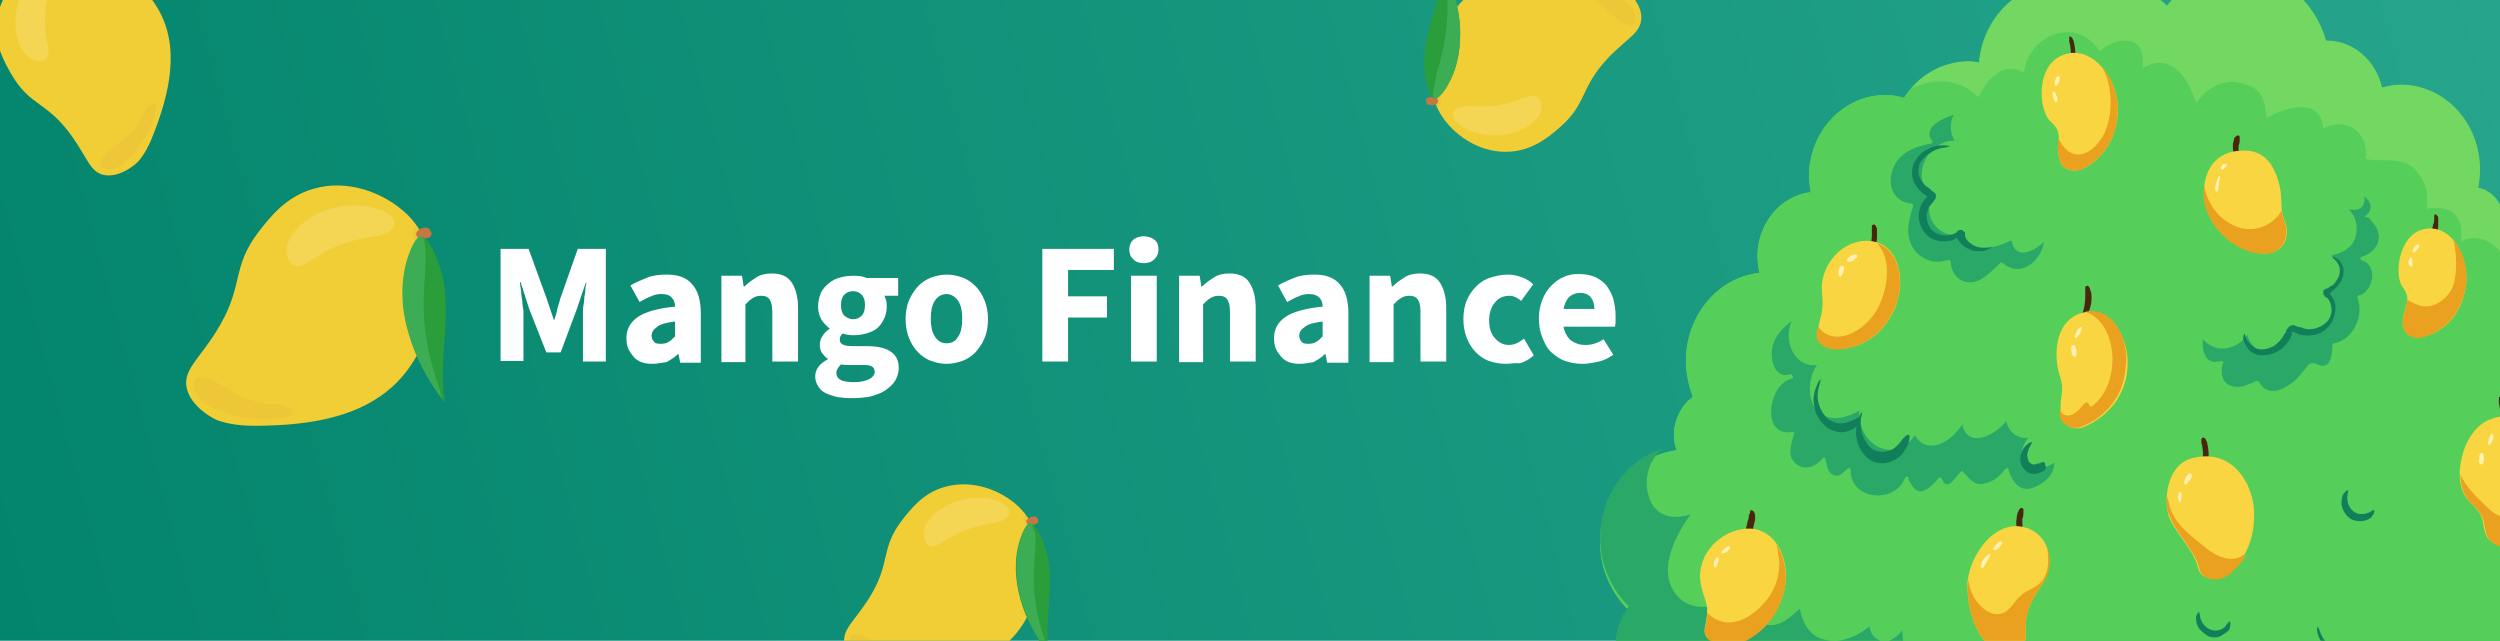 <?xml version="1.0" encoding="utf-8"?>
<!-- Generator: Adobe Illustrator 23.0.5, SVG Export Plug-In . SVG Version: 6.00 Build 0)  -->
<svg version="1.1" id="Layer_1" xmlns:v="https://vecta.io/nano"
	 xmlns="http://www.w3.org/2000/svg" xmlns:xlink="http://www.w3.org/1999/xlink" x="0px" y="0px" viewBox="0 0 437 112"
	 style="enable-background:new 0 0 437 112;" xml:space="preserve">
<style type="text/css">
	.st0{clip-path:url(#SVGID_2_);fill:#FFFFFF;}
	.st1{fill:url(#SVGID_3_);}
	.st2{fill:#00B77E;}
	.st3{fill:#00846C;}
	.st4{fill:#55CE5A;}
	.st5{fill:#73D861;}
	.st6{fill:#29A868;}
	.st7{fill:#127F5B;}
	.st8{fill:#49270F;}
	.st9{fill:#F9D641;}
	.st10{fill:#EAA11F;}
	.st11{fill:#FFF1B6;}
	.st12{fill:#F2CE36;}
	.st13{opacity:0.15;fill:#FFFFFF;enable-background:new    ;}
	.st14{opacity:0.25;fill:#E2B440;enable-background:new    ;}
	.st15{opacity:0.33;fill:#E2B440;enable-background:new    ;}
	.st16{fill:#C67640;}
	.st17{fill:#2A9E3A;}
	.st18{fill:#3DAD55;}
	.st19{fill:#876553;}
	.st20{fill:#724D3D;}
	.st21{fill:#FFFFFF;}
</style>
<g>
	<g>
		<g>
			<defs>
				<rect id="SVGID_1_" width="437" height="112"/>
			</defs>
			<clipPath id="SVGID_2_">
				<use xlink:href="#SVGID_1_"  style="overflow:visible;"/>
			</clipPath>
			<rect x="-18" y="-15" class="st0" width="465" height="137"/>
		</g>
	</g>
</g>
<linearGradient id="SVGID_3_" gradientUnits="userSpaceOnUse" x1="0.637" y1="114.376" x2="436.363" y2="-2.376">
	<stop  offset="0" style="stop-color:#03846C"/>
	<stop  offset="1" style="stop-color:#26A58C"/>
</linearGradient>
<rect class="st1" width="437" height="112"/>
<g>
	<g>
		<path class="st2" d="M517.7,247.7c1.5,1.4,5.7,5.8,5,9.9c-0.5,1.9-2.1,4.7-9,6.9c-17,5.5-64.7,8.5-75,9.1
			c-40.2,0.5-148.8,1.4-189.6-3.9c-17.6-2.2-25.2-5.9-26.1-10.9c-0.9-5,4.8-10.3,8.6-13.2c6.5-2.1,15.5-4.8,26.4-7.2
			c14.4-3.2,26.7-4.8,42.6-6.3c33.6-3,60.5-3.4,70.1-3.4C370.2,228.8,497.6,227.5,517.7,247.7z"/>
		<path class="st3" d="M517.7,250.9c1.7,1.3,5,4.3,5,6.7c-1.2,21.3-297.1,27-299.9,1.3c-0.2-2.1,1.4-5.3,1.7-5.9
			c4.8-9.6,17.1-11.9,32-14.3c17.9-2.9,32.7-5,43.7-6.4c0.8,6.9,7.8,21.2,56.3,18.5c69.9-3.9,96.2,17.5,132.5,2.1
			C493.4,250.8,508.4,243.9,517.7,250.9z"/>
		<path class="st3" d="M303.9,238.9c2.3,2.9,6.2,4,8.9,3.9c2.7-0.3,2.1-1.3,0.3-3c-2-1.8-2.7-2.7-5.6-3.2
			C304.4,235.9,302.1,236.5,303.9,238.9z"/>
		<path class="st3" d="M317.1,245.2c1.5,1.9,4.2,2.7,6,2.6c1.8-0.2,1.5-0.8,0.2-2.1c-1.4-1.3-1.8-1.9-3.9-2.2
			C317.4,243.1,315.8,243.6,317.1,245.2z"/>
		<path class="st3" d="M342,243.4c-6.3,1.8-6,3.9-2.9,5.8c3.2,1.8,14.4,0.2,22.4,0.2s5.1-4.8-0.5-5.8
			C355.5,242.8,345.3,242.4,342,243.4z"/>
		<path class="st3" d="M486.7,249.8c6.2,1.3,7.7,3,14.9,3c7.1,0,5.6-3.2,1.5-4.2c-4.1-1-7.5-2.1-16.1-3.2
			C478.4,244.4,479.5,248.2,486.7,249.8z"/>
	</g>
	<g>
		<g>
			<path class="st4" d="M465.5,108c0-6.3-3-11.7-7.5-14.9c1.7-2.9,2.7-6.3,2.7-9.8c0-7.4-4.2-13.8-10.2-16.5
				c0.5-0.8,0.8-1.8,0.8-2.9c0-2.4-1.5-4.5-3.5-5.3c0.9-1.9,1.5-4,1.5-6.3c0-7.1-5.1-12.8-11.7-13.3c0-0.2,0-0.3,0-0.3
				c0-2.9-2-5.3-4.5-5.8c0.2-1,0.3-2.1,0.3-3.2c0-8.2-6.2-14.8-13.8-14.8c-1.2,0-2.3,0.2-3.3,0.5c-1.1-4.7-5-8.2-9.6-8.2h-0.2
				c-2-7.1-8.1-12.2-15.5-12.2c-5,0-9.3,2.4-12.3,6.1c-1.7-1.8-4.1-2.9-6.6-2.9c-1.5,0-2.9,0.3-4.1,1c-2.3-1.4-4.8-2.2-7.7-2.2
				c-7.5,0-13.7,6.1-14.4,14c-0.5,0-1.1-0.2-1.7-0.2c-4.7,0-8.9,2.4-11.4,6.3c-1.1-0.3-2.1-0.5-3.2-0.5c-7.4,0-13.4,6.4-13.4,14.3
				c0,1,0.2,1.8,0.3,2.7c-5.3,0.6-9.3,5.5-9.3,11.2c0,1,0.2,1.9,0.3,2.9c-7.2,0.8-12.8,7.4-12.8,15.4c0,2.2,0.5,4.3,1.2,6.3
				c-2,1.4-3.3,4-3.3,6.7c0,1,0.2,1.8,0.5,2.6c-7.5,1-13.4,7.7-13.4,16c0,4.8,2,9,5,12c-1.4,1.8-2.3,4.2-2.3,6.7
				c0,4.5,2.7,8.5,6.5,9.9c-1.8,2.6-2.9,5.8-2.9,9.3c0,7.1,4.4,13.2,10.5,15.2c1.1,2.2,3.2,3.7,5.6,3.9c0,0.3,0,0.5,0,0.8
				c0,8,6.2,14.6,13.7,14.6c2.4,0,4.7-0.6,6.8-1.9c1.5,1.4,3.5,2.4,5.7,2.4c0.6,0,1.4-0.2,2-0.3c0.8,4.3,4.4,7.7,8.7,7.7
				c2.1,0,4.1-0.8,5.7-2.1c1.1,0.8,2.4,1.4,3.8,1.4c2,0,3.6-1,4.7-2.4c1.4,3,4.2,5.1,7.4,5.1c1.7,0,3.2-0.5,4.5-1.4
				c1.5,0.5,3,1,4.5,1c2.4,0,4.7-1.1,6.2-3c2.1,2.9,5.3,4.8,8.9,4.8c3.9,0,7.4-2.1,9.3-5.3c1.2,0.6,2.4,1,3.9,1c2.7,0,5-1.3,6.5-3.4
				c2.1,2.6,5.1,4.3,8.6,4.3c5.1,0,9.3-3.7,10.7-8.5h0.2c2.7,0,5-1.4,6.3-3.7c1.8,1.3,3.9,2.1,6.3,2.1c6.2,0,11.1-5.3,11.1-11.9
				c0-0.6,0-1.1-0.2-1.8c5.6-0.8,9.8-5.8,9.8-11.7c0-2.2-0.6-4.3-1.7-6.1c2.1-1.4,3.6-3.9,3.6-6.7c0-1.3-0.3-2.6-0.9-3.7
				C462.7,119.5,465.5,114.1,465.5,108"/>
			<path class="st4" d="M465.5,108c0-6.3-3-11.7-7.5-14.9c1.7-2.9,2.7-6.3,2.7-9.8c0-7.4-4.2-13.8-10.2-16.5
				c0.5-0.8,0.8-1.8,0.8-2.9c0-2.4-1.5-4.5-3.5-5.3c0.9-1.9,1.5-4,1.5-6.3c0-7.1-5.1-12.8-11.7-13.3c0-0.2,0-0.3,0-0.3
				c0-2.9-2-5.3-4.5-5.8c0.2-1,0.3-2.1,0.3-3.2c0-8.2-6.2-14.8-13.8-14.8c-1.2,0-2.3,0.2-3.3,0.5c-1.1-4.7-5-8.2-9.6-8.2h-0.2
				c-2-7.1-8.1-12.2-15.5-12.2c-5,0-9.3,2.4-12.3,6.1c-1.7-1.8-4.1-2.9-6.6-2.9c-1.5,0-2.9,0.3-4.1,1c-2.3-1.4-4.8-2.2-7.7-2.2
				c-7.5,0-13.7,6.1-14.4,14c-0.5,0-1.1-0.2-1.7-0.2c-4.7,0-8.9,2.4-11.4,6.3c-1.1-0.3-2.1-0.5-3.2-0.5c-7.4,0-13.4,6.4-13.4,14.3
				c0,1,0.2,1.8,0.3,2.7c-5.3,0.6-9.3,5.5-9.3,11.2c0,1,0.2,1.9,0.3,2.9c-7.2,0.8-12.8,7.4-12.8,15.4c0,2.2,0.5,4.3,1.2,6.3
				c-2,1.4-3.3,4-3.3,6.7c0,1,0.2,1.8,0.5,2.6c-7.5,1-13.4,7.7-13.4,16c0,4.8,2,9,5,12c-1.4,1.8-2.3,4.2-2.3,6.7
				c0,4.5,2.7,8.5,6.5,9.9c-1.8,2.6-2.9,5.8-2.9,9.3c0,7.1,4.4,13.2,10.5,15.2c1.1,2.2,3.2,3.7,5.6,3.9c0,0.3,0,0.5,0,0.8
				c0,8,6.2,14.6,13.7,14.6c2.4,0,4.7-0.6,6.8-1.9c1.5,1.4,3.5,2.4,5.7,2.4c0.6,0,1.4-0.2,2-0.3c0.8,4.3,4.4,7.7,8.7,7.7
				c2.1,0,4.1-0.8,5.7-2.1c1.1,0.8,2.4,1.4,3.8,1.4c2,0,3.6-1,4.7-2.4c1.4,3,4.2,5.1,7.4,5.1c1.7,0,3.2-0.5,4.5-1.4
				c1.5,0.5,3,1,4.5,1c2.4,0,4.7-1.1,6.2-3c2.1,2.9,5.3,4.8,8.9,4.8c3.9,0,7.4-2.1,9.3-5.3c1.2,0.6,2.4,1,3.9,1c2.7,0,5-1.3,6.5-3.4
				c2.1,2.6,5.1,4.3,8.6,4.3c5.1,0,9.3-3.7,10.7-8.5h0.2c2.7,0,5-1.4,6.3-3.7c1.8,1.3,3.9,2.1,6.3,2.1c6.2,0,11.1-5.3,11.1-11.9
				c0-0.6,0-1.1-0.2-1.8c5.6-0.8,9.8-5.8,9.8-11.7c0-2.2-0.6-4.3-1.7-6.1c2.1-1.4,3.6-3.9,3.6-6.7c0-1.3-0.3-2.6-0.9-3.7
				C462.7,119.5,465.5,114.1,465.5,108"/>
			<path class="st5" d="M345.8,17c1.7-3.4,4.4-6.3,8-4.3c0.5-5.6,7.2-9.3,11.6-5.6c0.6,0.5,1.2,1.1,1.5,1.8c0.2,0.2,0.9-0.6,1.2-0.8
				c1.2-0.6,2.4-1.1,3.8-1c2.4,0.2,3,2.6,2.6,4.8c2-1.1,3.9-1.4,5.9,0.2c1.8,1.4,2.7,3.7,3.5,5.9c1.8-2.6,4.7-4.3,7.8-3.5
				c1.4,0.3,2.9,1,3.6,2.2c0.6,1.1,0.8,2.6,0.9,3.9c3.5-1.9,9.5-3.7,9.9,1.9c3.8-2.2,8.1,0.5,7.4,5.3c2.9,0.6,6.2-0.6,8.6,1.8
				c2,2.1,2.4,4.2,2.1,6.9c1.7-0.3,3.8-0.3,5,1.1c1.2,1.3,1.2,3,0.9,4.7c3.8-2.4,8.9,1.9,8.7,6.4c1.5-1.3,3.2-0.6,4.2,1.3
				c1.4,2.6,0.5,5.1-0.8,7.5c1.8-0.6,4.2-0.5,6,0.5c0.8-1.8,1.2-3.7,1.2-5.8c0-7.1-5.1-12.8-11.7-13.3c0-0.2,0-0.3,0-0.3
				c0-2.9-2-5.3-4.5-5.8c0.2-1,0.3-2.1,0.3-3.2c0-8.2-6.2-14.8-13.8-14.8c-1.2,0-2.3,0.2-3.3,0.5c-1.1-4.7-5-8.2-9.6-8.2h-0.2
				c-2-7.1-8.1-12.2-15.5-12.2c-5,0-9.3,2.4-12.3,6.1c-1.7-1.8-4.1-2.9-6.6-2.9c-1.5,0-2.9,0.3-4.1,1c-2.3-1.4-4.8-2.2-7.7-2.2
				c-7.5,0-13.7,6.1-14.4,14c-0.5,0-1.1-0.2-1.7-0.2c-4.1,0-7.7,1.8-10.1,4.7C338.4,13.4,342.8,13.9,345.8,17z"/>
			<path class="st6" d="M413.5,37.7c1.5-1.1,0.9-2.6-0.3-3.4c0.2,0.5,0.2,1.1-0.3,1.8s-1.4,0.6-2.3,0.5c1.2,1.3,1.7,3,1.1,5
				c-0.6,1.8-2.4,2.7-4.1,3c2.3,1.9,2.1,5.3-0.9,6.4c0.9,1.9,1.7,4.3-0.5,5.8c-1.7,1.3-3.9,1.3-5.7,0.2c-0.6,2.2-2.3,4-4.5,4.2
				c-1.8,0.2-2.7-1.1-3.2-2.7c-1.7,2.7-5.6,3.4-7.7,0.8c-0.2,1.1,0,2.6,0.8,3.5c0.8,0.6,1.5,0.5,2.4,0.3c0.2,0,0.5,0.2,0.3,0.3
				c-0.6,1.8-0.2,3.9,2,4.2c1.4,0.2,2.6-0.5,3.8-1c0.2,0,0.3,0,0.5,0.2c1.2,2.1,3.2,1.8,5,0.6c1.5-0.8,2.4-2.1,3.5-3.5
				c0.3-0.5,1.1-0.5,1.7-0.2c2.3,1.1,2.6-1.8,2.6-3.4c0-0.2,0.2-0.3,0.3-0.3c3.2-0.5,5.3-4.7,4.1-7.9c-0.2-0.3,0.3-0.6,0.5-0.5
				c2.4-1.1,3-5.3,0.2-6.1c-0.3-0.2-0.3-0.5,0-0.6c1.7-0.5,3.2-1.9,3-3.9c-0.2-1.3-1.1-2.1-1.8-3C413.3,38,413.3,37.8,413.5,37.7z"
				/>
			<path class="st6" d="M334.1,35.6c0.2,0,0.3,0.2,0.3,0.5c-0.9,2.6-1.5,5.6,0.5,7.9c1.5,1.6,3.6,2.2,5.6,1.4c0.2,0,0.5,0.2,0.5,0.3
				c0,2.9,2.7,4.5,5.1,3.2c1.4-0.8,2.4-1.8,3.5-2.9c0.2-0.2,0.3-0.2,0.5,0c3,2.6,6.6-0.2,7.2-3.7c-2,1.8-5.1,3.2-5.7-0.3
				c-2.9,1.4-7.1,2.7-8.4-1.3c-4.2,1.8-8-3.7-4.8-6.9c-2.4-0.5-3-2.9-2.1-5.3s3.2-4,5.4-3.9c-0.9-1.3-0.9-3.2-0.2-4.5
				c-2.3,0.6-5.4,2.4-3.8,4.5c0.2,0.2,0.2,0.5-0.2,0.5c-2.9,0.5-6,1.8-6.8,5C329.9,33,331.4,35.3,334.1,35.6z"/>
			<path class="st6" d="M354,81.2c-1.2-1.6-0.5-3.2,0.5-4.7c-1.7,0.3-3.5-1-3.8-2.9c-2.1,2.7-6.8,4.8-7.7,0.6
				c-1.8,2.9-6,5.6-8.3,1.9c-1.4,2.1-3.8,3.2-6.2,2.1c-2.4-1.1-3.6-3.7-3.5-6.4c-2.6,1.4-5.6,2.2-7.7-0.5c-1.5-2.1-1.1-5.5,0.3-7.5
				c-3.9,0.5-6-4.2-4.4-7.7c-1.8,1.3-3.6,3.4-3.5,5.8c0,2.1,1.1,4.3,3.3,3.5c0.2,0,0.3,0.2,0.3,0.3c0.2,0.2,0.2,0.5-0.2,0.5
				c-4.1,1.1-5.3,10.3,0.2,9.3c0.2,0,0.5,0.2,0.3,0.3c-0.3,1.3-1.1,3.2-0.3,4.5c1.4,2.2,3.9,1.6,5.3-0.2c0.2-0.3,0.5,0,0.5,0.2
				c0.2,0.8,0.3,1.9,0.9,2.4c1.2,1.1,2.1,0,3-0.8c0.2-0.2,0.5,0,0.5,0.2c-0.2,5.3,7.8,6.1,9.5,1.4c0.2-0.3,0.8-0.2,0.6,0.2v0.2
				c0,0,0,0,0.2,0.2c0.6,1.3,1.5,2.4,3,1.4c0.8-0.5,1.4-1.1,2-1.9c0.2-0.2,0.5-0.2,0.6,0c0.9,2.6,2.4-0.2,3.3-1.1
				c0.2-0.2,0.3-0.2,0.5,0c0.9,1,1.7,2.2,3.2,2.1c1.7-0.2,3-1.1,4.1-2.6c0.2-0.2,0.5-0.2,0.6,0c0.5,2.2,2.1,4.2,4.4,3.2
				c1.7-0.6,3.6-2.2,3.6-4.3C357.6,81.8,355.2,82.8,354,81.2z"/>
			<path class="st6" d="M465.5,108c0-6.3-3-11.7-7.5-14.9c1.7-2.9,2.7-6.3,2.7-9.8c0-2.6-0.5-5-1.4-7.1c0.8,3.7,0.5,7.5-1.1,11.4
				c-1.7,4-4.8,8-8.7,9.6c0,0,0,0,0.2,0c2.1,1,4.2,3.9,2.1,6.1c-1.5,1.8-3.9,1.3-5.9,1.1c2,2.7,3.6,6.1,1.4,9.1
				c-1.5,2.2-4.7,2.1-6.6,0.6c-1.7,2.4-4.5,1.4-5.4-1c-0.9,4.2-1.8,9-6.3,9.8c-3.3,0.6-7.7-1.6-6.9-5.6c-1.2,0.5-2.4-0.5-3-1.9
				c-2.6,2.4-7.4,1.4-8-2.1c-1.7,1.1-4.4,0.6-5.1-1.3c-0.9,1.9-2.6,3.5-4.4,4.3c-1.7,0.8-2.7,0.2-3.2-1.1c-0.6,2.7-1.8,5.6-4.5,6.3
				c-1.8,0.3-4.1,0-4.7-1.8c-1.4,2.4-3.5,4.5-6.3,4.3c-2.4-0.2-4.5-1.4-5-4c-2,1.8-5.1,1.4-7.1-0.5c-2,3.5-6.5,3.9-9.8,2.4
				c-1.7-0.8-3.3-2.1-3.9-4c-0.2-0.6-0.3-1.3-0.3-1.9c-1.7,1.9-4.1,3.4-6.5,3.2c-2.6,0-4.1-1.4-4.8-3.5c-1.8,2.7-5.3,5.1-8.3,4
				c-3.5-1.3-4.5-5.8-4.7-9.5c-1.1,1.4-2.9,2.7-4.5,1.4c-0.8-0.5-1.1-1.3-1.2-2.1c-2.3,1.8-4.8,2.9-7.5,2.4
				c-2.9-0.5-4.2-2.9-4.7-5.5c-2,1.9-4.5,4-7.1,2.2c-1.7-1.1-2.4-3-2.3-5c-3.9,2.4-9.8,4.2-12.6-0.2c-2.7-4.2,0.3-9.8,2.9-13.5
				c-3.2,1.1-6.5,0.3-7.4-3.5c-0.8-3,0.3-6.3,2.6-8c-6.3,1.9-11,8.2-11,15.6c0,4.8,2,9,5,12c-1.4,1.8-2.3,4.2-2.3,6.7
				c0,4.5,2.7,8.5,6.5,9.9c-1.8,2.6-2.9,5.8-2.9,9.3c0,7.1,4.4,13.2,10.5,15.2c1.1,2.2,3.2,3.7,5.6,3.9c0,0.3,0,0.5,0,0.8
				c0,8,6.2,14.6,13.7,14.6c2.4,0,4.7-0.6,6.8-1.9c1.5,1.4,3.5,2.4,5.7,2.4c0.6,0,1.4-0.2,2-0.3c0.8,4.3,4.4,7.7,8.7,7.7
				c2.1,0,4.1-0.8,5.7-2.1c1.1,0.8,2.4,1.4,3.8,1.4c2,0,3.6-1,4.7-2.4c1.4,3,4.2,5.1,7.4,5.1c1.7,0,3.2-0.5,4.5-1.4
				c1.2,0.8,2.7,1.3,4.2,1.3c2.4,0,4.7-1.1,6.2-3c2.1,2.9,5.3,4.8,8.9,4.8c3.9,0,7.4-2.1,9.3-5.3c1.2,0.6,2.4,1,3.9,1
				c2.7,0,5-1.3,6.5-3.4c2.1,2.6,5.1,4.3,8.6,4.3c5.1,0,9.3-3.7,10.7-8.5h0.2c2.7,0,5-1.4,6.3-3.7c1.8,1.3,3.9,2.1,6.3,2.1
				c6.2,0,11.1-5.3,11.1-11.9c0-0.6,0-1.1-0.2-1.8c5.6-0.8,9.8-5.8,9.8-11.7c0-2.2-0.6-4.3-1.7-6.1c2.1-1.4,3.6-3.9,3.6-6.7
				c0-1.3-0.3-2.6-0.9-3.7C462.7,119.5,465.5,114.1,465.5,108z"/>
			<path class="st7" d="M331.8,121.9c-1.4,2.2-3.5,4.3-6,2.6c-0.8-0.5-0.6-1-1.4-0.5c-0.5,0.3-0.9,0.5-1.5,0.5c-1.4,0-2.6-0.6-3.9-1
				c-1.5,4.3-6.2,4.8-8.9,1.4c-1.8,2.2-5.4,2.2-7.7,0.6c0,0.3,0.2,0.5,0.3,0.8c0.8,2.1,2.7,4.2,5.1,3.5c1.2-0.3,2.6-1.1,3.5,0.3
				c2.3,3.4,5.1,1.1,7.4-0.8c0.2-0.2,0.3-0.2,0.5,0c1.8,2.7,5.1,1.1,6.6-1.1c0.1-0.2,0.5-0.2,0.6,0c1.5,4.8,6.3,2.6,7.4-1.3
				c0-0.3,0.5-0.3,0.6,0c0.9,2.2,2.7,0.6,3.5-1c0.8-1.4,1.2-3,0.8-4.7C336.6,124.3,333.8,123.8,331.8,121.9z"/>
			<path class="st7" d="M439.1,126.6c-1.1,4.3-6.8,7.4-9.5,3.2c-1.2,1.8-3,3.5-5.3,2.9c-2.3-0.6-3.6-2.7-4.5-4.8
				c-1.5,1.9-4.2,3.4-6.6,2.4c-1.1-0.5-2.1-1.1-2.6-2.2c-0.5-1.1-0.5-2.4-0.6-3.7c-1.4,1-4.1,1.9-5.1,1.1c-0.5,1-0.9,2.4-0.8,3.4
				c0.5,1.6,2.7,1,3.8,0.6c0.3,0,0.5,0.2,0.3,0.3c-0.3,1.8-0.2,4.2,1.7,5c1.5,0.6,3.3,0.3,4.8-0.3c0.2-0.2,0.5,0,0.5,0.3
				c-0.3,5.9,6.5,5,9.2,1.9c0.2-0.2,0.5-0.2,0.5,0.2c0.9,4,5-0.8,5.9-2.4c0.2-0.2,0.3-0.2,0.5,0c2.9,3.5,9,0,9.5-4.2
				c0-0.2,0.2-0.3,0.5-0.3c4.4,1.1,6.9-3.2,6.6-7.4C446.8,126.2,442.1,129.6,439.1,126.6z"/>
			<path class="st7" d="M365.1,136.2c-1.7,0.3-3.2-1-4.1-2.2c-0.8,1.1-2,2.2-3.3,1.9c-1.4-0.2-2.1-1.4-2.4-2.7
				c-1.4,1.1-4.2,2.1-5.1,1l0,0c-0.3,1.6,0.2,3.9,2,3.9c1.1,0,1.8-0.3,2.7-0.8c0.2-0.2,0.5,0,0.5,0.2c0.5,3.7,3.6,4.2,5.7,1.6
				c0.2-0.2,0.5,0,0.5,0.2c2.7,7.1,9.8-1.1,8.4-6.3C368.7,134,367.1,135.7,365.1,136.2z"/>
		</g>
		<g>
			<g>
				<path class="st8" d="M392,29c-0.2,0-0.6-0.3-1.1-1c-0.5-0.6-0.6-1.8-0.6-2.6c0-0.5,0.2-0.8,0.2-1c0-0.3,0.2-0.5,0.3-0.5
					c0.2-0.3,0.3-0.2,0.5-0.2s0.2,0.2,0.2,0.3c0,0,0,0.2,0,0.5c0,0.2,0,0.5-0.2,1c0,0.8,0,1.8,0.3,2.4C391.7,28.5,392.2,29,392,29"
					/>
				<path class="st9" d="M391,26.4c-5.7,0.6-6.9,7.2-4.8,11.4c2.7,5.3,8.1,7.1,11,6.3c2.3-0.6,3-3.2,2.3-5.1c-1.2-2.7-0.3-4-1.2-7.2
					C397.3,28.4,395.5,25.8,391,26.4"/>
				<path class="st10" d="M399.4,38.9c-0.3-0.8-0.5-1.4-0.6-2.1c-0.2,0.3-0.3,0.5-0.5,0.8c-1.7,2.1-4.4,2.9-6.8,2.2
					c-3.3-1-5.7-4-6.2-7.4c-0.3,1.8,0,3.9,0.9,5.5c2.7,5.3,8.1,7.1,11,6.3C399.4,43.4,400.1,40.9,399.4,38.9z"/>
				<path class="st11" d="M388,30.8c0.2,0-0.2,1.3-0.2,1.9s-0.2,0.8-0.3,0.8s-0.3,0-0.3-0.8C387.4,31.7,387.8,30.6,388,30.8"/>
				<path class="st11" d="M389.2,28.7c0.2,0.2,0,0.5-0.3,0.6c-0.1,0.3-0.5,0.5-0.6,0.3c-0.2-0.2,0-0.5,0.2-0.8
					C388.7,28.7,389,28.5,389.2,28.7"/>
			</g>
			<g>
				<path class="st8" d="M354.2,95.3c-0.2,0-0.6-0.5-1.1-1.4s-0.8-2.2-0.6-3.2c0-0.5,0.2-1,0.2-1.1c0.2-0.3,0.2-0.5,0.3-0.6
					c0.3-0.3,0.3-0.2,0.5-0.2c0.2,0.2,0.2,0.2,0.2,0.3c0,0.2,0,0.3,0,0.5c0,0.3,0,0.6-0.2,1.1c0,1,0,2.1,0.3,2.9
					C353.9,94.6,354.3,95.3,354.2,95.3"/>
				<path class="st9" d="M354,92.2c-5.6-1.6-10.2,5.6-10.1,10.4c0.2,7.4,3.9,11.6,6.9,11.9c2.4,0.3,3.5-2.1,3.3-4.2
					c-0.2-3,0.9-5.3,2.7-7.9C359.3,98.8,358.5,93.5,354,92.2"/>
				<path class="st10" d="M357.8,95.6c0.2,0.8,0.2,1.8,0.2,2.6c0,1.1-0.3,2.4-1.1,3.4c-0.9,1.1-2.3,1.4-3.3,2.2
					c-1.4,1-2.1,2.9-3.6,3.4c-1.4,0.5-2.6-0.2-3.6-1.1c-1.5-1.4-2.1-3-2.3-4.8c0,0.5-0.2,1-0.2,1.3c0.2,7.4,3.9,11.6,6.9,11.9
					c2.4,0.3,3.5-2.1,3.3-4.2c-0.2-3,0.9-5.3,2.7-7.9C358.4,100.4,358.7,97.8,357.8,95.6z"/>
				<path class="st11" d="M347.9,96.9c0.2,0.2-0.6,1.1-0.9,1.8c-0.3,0.6-0.5,0.6-0.6,0.6s-0.3-0.2,0-1
					C346.8,97.5,347.7,96.7,347.9,96.9"/>
				<path class="st11" d="M350,94.8c0,0.2-0.3,0.6-0.6,1c-0.5,0.3-0.8,0.5-0.9,0.3c-0.2-0.2,0.1-0.6,0.6-1.1
					C349.5,94.6,350,94.6,350,94.8"/>
			</g>
			<g>
				<path class="st8" d="M314.7,143.9c0,0.2-0.6-0.2-1.1-1c-0.5-0.6-0.8-1.8-0.8-2.6c0-0.5,0-0.8,0-1c0-0.3,0.1-0.5,0.1-0.6
					c0.2-0.3,0.3-0.2,0.5-0.2c0.1,0,0.1,0.2,0.1,0.3c0,0,0,0.2,0,0.5c0,0.2,0,0.5,0,1c0,0.8,0.2,1.6,0.5,2.4
					C314.6,143.4,314.9,143.9,314.7,143.9"/>
				<path class="st9" d="M313.7,141.3c-5.1,1.1-5.9,7.9-3.6,11.9c2.9,5,8,6.4,10.5,5.3c2.1-0.8,2.6-3.5,1.7-5.3
					c-1.4-2.6-0.6-4-1.7-7.1C319.7,142.9,317.7,140.5,313.7,141.3"/>
				<path class="st10" d="M322.2,153.4c-0.5-0.8-0.6-1.6-0.8-2.2c-0.6,2.1-2.1,3.7-4.5,4c-2.6,0.3-5.6-0.5-7.1-2.9
					c-0.3-0.5-0.6-1-0.8-1.4c0.2,1,0.5,1.8,0.9,2.6c2.9,5,8,6.4,10.5,5.3C322.5,157.7,323.1,155,322.2,153.4z"/>
				<path class="st11" d="M311.3,146c0.2,0,0,1.3,0,1.9c0,0.8,0,0.8-0.2,0.8s-0.3,0-0.3-0.8C310.7,146.9,311.1,145.8,311.3,146"/>
				<path class="st11" d="M312.2,143.7c0.2,0.2,0,0.5-0.2,0.8c-0.2,0.3-0.5,0.5-0.5,0.5c-0.2,0-0.2-0.5,0.2-0.8
					C311.7,143.9,312,143.7,312.2,143.7"/>
			</g>
			<g>
				<path class="st8" d="M362.7,8.5c0-0.5-0.2-1-0.2-1.3c-0.2-0.3-0.2-0.5-0.3-0.6c-0.3-0.3-0.3-0.2-0.5-0.2c0,0.2,0,0.2,0,0.3
					s0,0.3,0,0.5c0,0.3,0.2,0.6,0.2,1.1c0.2,1,0,2.1-0.2,3c-0.2,1-0.5,1.6-0.5,1.6c0.2,0.2,0.6-0.3,1.1-1.3
					C362.7,10.9,362.9,9.6,362.7,8.5"/>
				<path class="st9" d="M370.2,18.4c-0.3-5.1-5-11.2-10.2-8.5c-4.2,2.2-3.6,9.6-1.5,11.4c2.4,2.1,0.8,3.5,1.5,6.6
					c0.5,2.1,2.9,2.2,4.1,1.6C366.8,28.2,370.4,24.8,370.2,18.4"/>
				<path class="st10" d="M370.2,18.4c-0.2-2.4-1.2-5-2.9-6.9c2.1,3.4,2.1,8.5,0.5,11.9c-1.1,2.1-3.3,4.3-5.6,3.4
					c-1.2-0.5-1.8-1.6-2.4-2.6c0,1-0.3,2.1,0.2,3.7c0.5,2.1,2.9,2.2,4.1,1.6C366.8,28.2,370.4,24.8,370.2,18.4z"/>
				<path class="st11" d="M359.9,13.3c0.2,0.2,0.2,0.5,0,1c-0.2,0.5-0.5,0.8-0.6,0.6c-0.1,0-0.3-0.5,0-1
					C359.4,13.4,359.7,13.3,359.9,13.3"/>
				<path class="st11" d="M359,16c0.2,0,0.3,0.3,0.5,0.8c0.2,0.5,0.2,0.8,0,1s-0.5-0.2-0.6-0.8C358.7,16.5,358.8,16,359,16"/>
			</g>
			<g>
				<path class="st8" d="M328.1,41.4c0-0.5,0-1,0-1.3s-0.2-0.5-0.2-0.6c-0.2-0.3-0.3-0.3-0.5-0.2c-0.2,0-0.2,0.2-0.2,0.3
					c0,0.2,0,0.3,0,0.5c0,0.3,0,0.6,0,1.1c0,1-0.3,2.1-0.6,3c-0.3,0.8-0.8,1.4-0.6,1.6c0,0.2,0.6-0.3,1.2-1.1
					C327.6,43.8,328.1,42.5,328.1,41.4"/>
				<path class="st9" d="M331.4,53.5c1.8-4.8,0.5-11.6-5.4-11.4c-4.7,0.2-8,5-7.5,9c0.3,4-0.3,3.7-0.8,6.9c-0.5,2.1,2,3,3.3,3
					C324,61.1,329,59.5,331.4,53.5"/>
				<path class="st10" d="M328.1,42.5c2.9,3,1.8,9.1-0.5,12.4c-1.5,2.2-4.4,4.3-7.1,3.9c-1.2-0.2-2.1-0.8-2.7-1.8
					c0,0.3-0.2,0.6-0.2,1.1c-0.5,2.1,2,3,3.3,3c3,0,8-1.6,10.4-7.5C333,49.4,332.1,43.8,328.1,42.5z"/>
				<path class="st11" d="M324.6,44.7c0.2,0.2-0.3,0.5-0.6,0.8c-0.5,0.3-0.9,0.3-1.1,0.2c-0.2-0.2,0.1-0.6,0.6-1
					C324,44.4,324.6,44.4,324.6,44.7"/>
				<path class="st11" d="M322.2,46.5c0.2,0.2,0.2,0.6,0,1.1s-0.5,0.8-0.6,0.8s-0.3-0.5-0.2-1.1S321.9,46.3,322.2,46.5"/>
			</g>
			<g>
				<path class="st8" d="M365.6,52.1c0-0.5,0-1-0.2-1.3c0-0.3-0.2-0.5-0.2-0.6c-0.2-0.3-0.3-0.3-0.5-0.2s-0.2,0.2-0.2,0.3
					c0,0.2,0,0.3,0,0.5c0,0.3,0,0.6,0,1.1c0,1-0.2,2.1-0.5,3c-0.3,1-0.6,1.4-0.6,1.6c0.2,0.2,0.6-0.3,1.1-1.1
					C365.3,54.5,365.6,53.2,365.6,52.1"/>
				<path class="st9" d="M371.9,64c0.3-5.1-3.2-11.2-8.6-9.1c-4.4,1.8-4.2,7.9-3.3,10.6c1.1,3.2-0.2,4,0.3,7.1
					c0.3,2.1,2.6,2.6,3.8,2.1C366.9,73.6,371.6,70.4,371.9,64"/>
				<path class="st10" d="M364.5,54.5c5.7,1.8,6.5,12.5,1.2,16.5c-0.2,0.2-0.5,0-0.5-0.2c-0.5-1.4-1.5,0.8-2.1,1.1
					c-0.6,0.5-1.4,1-2.3,0.6c-0.3-0.2-0.6-0.5-0.8-0.8c0,0.3,0,0.5,0,0.8c0.3,2.1,2.6,2.6,3.8,2.1c2.9-1.1,7.5-4.2,7.8-10.8
					C372.2,59.2,369.3,53.5,364.5,54.5z"/>
				<path class="st11" d="M363.8,57.2c0.2,0.2,0,0.6-0.2,1.1c-0.3,0.5-0.6,0.8-0.8,0.8c-0.2-0.2-0.2-0.6,0.2-1.1
					C363.2,57.4,363.6,57.1,363.8,57.2"/>
				<path class="st11" d="M362.4,60.3c0.3,0,0.5,0.5,0.5,1c0.2,0.5,0,1-0.2,1.1c-0.2,0-0.6-0.3-0.6-1
					C362,60.8,362.1,60.3,362.4,60.3"/>
			</g>
			<g>
				<path class="st8" d="M426.2,39.4c0-0.5,0-1,0-1.1c0-0.3,0-0.5-0.2-0.6c-0.2-0.3-0.3-0.3-0.3-0.2c-0.2,0-0.2,0.2-0.2,0.3
					c0,0,0,0.3,0,0.5c0,0.3,0,0.6-0.2,1c-0.2,0.8-0.3,1.9-0.8,2.7c-0.3,0.8-0.8,1.3-0.6,1.4c0,0.2,0.6-0.2,1.2-1
					C425.8,41.7,426.2,40.4,426.2,39.4"/>
				<path class="st9" d="M431,50.2c0.8-4.8-2.3-11.4-7.5-10.1c-4.2,1.1-5.1,8-3.5,10.1c1.8,2.4,0,3.4,0,6.3c0,2.1,2.1,2.7,3.3,2.4
					C426.1,58.4,430,56.1,431,50.2"/>
				<path class="st10" d="M428.8,41.8c0.8,2.7,0.6,6.7,0,8.2c-0.9,2.2-3.2,3.9-5.4,3.5c-0.9-0.2-1.8-0.6-2.6-1.1
					c0,1.1-0.8,2.2-0.8,4.2c0,2.1,2.1,2.7,3.3,2.4c2.7-0.6,6.6-2.9,7.7-8.8C431.5,47.3,430.6,43.9,428.8,41.8z"/>
				<path class="st11" d="M422.8,42.8c0.2,0.2,0,0.5-0.3,0.8c-0.3,0.3-0.5,0.6-0.6,0.5c-0.2-0.2-0.2-0.5,0.2-1
					C422.3,42.8,422.6,42.6,422.8,42.8"/>
				<path class="st11" d="M421.4,45c0.2,0,0.3,0.3,0.3,0.8s0,0.8-0.2,0.8c-0.2,0-0.5-0.3-0.5-0.8C421.1,45.4,421.3,44.9,421.4,45"/>
			</g>
			<g>
				<path class="st8" d="M438.1,71.7c0-0.6-0.2-1.1-0.3-1.4s-0.2-0.6-0.3-0.8c-0.3-0.3-0.5-0.3-0.5-0.2c-0.2,0.2-0.2,0.2-0.2,0.5
					c0,0.2,0,0.3,0,0.6c0,0.3,0.2,0.6,0.2,1.3c0.2,1.1,0,2.4-0.2,3.4c-0.3,1-0.6,1.8-0.5,1.9c0.2,0.2,0.6-0.5,1.1-1.4
					C437.9,74.4,438.2,73,438.1,71.7"/>
				<path class="st9" d="M446.3,82.9c-0.3-5.8-4.1-12.2-11-9.6c-5,1.8-7.1,11.2-3.6,14.4c3.2,3,1.8,3.7,3,6.1
					c0.8,1.4,3.2,2.2,4.5,1.6C442.4,93.8,446.6,90.3,446.3,82.9"/>
				<path class="st10" d="M446.3,82.9c0-1.1-0.2-2.1-0.5-3.2c0.2,2.9-0.6,5.8-2.3,8.2c-1.1,1.4-2.7,3-4.5,2.9
					c-1.8-0.2-3.3-1.1-4.5-2.4c-1.5-1.4-3.6-3.4-4.4-5.5c0,2.1,0.6,3.9,1.8,5c3.2,3,1.8,3.7,3,6.1c0.8,1.4,3.2,2.2,4.5,1.6
					C442.4,93.8,446.6,90.3,446.3,82.9z"/>
				<path class="st11" d="M435.7,75.9c0.2,0.2,0.2,0.6,0,1.1c-0.2,0.5-0.5,0.8-0.6,0.8c-0.2,0-0.3-0.5,0-1.1
					C435.2,76,435.5,75.7,435.7,75.9"/>
				<path class="st11" d="M433.9,79.2c0.2,0,0.3,0.5,0.3,1s-0.2,1-0.5,1c-0.2,0-0.5-0.5-0.3-1C433.3,79.5,433.6,79.1,433.9,79.2"/>
			</g>
			<g>
				<path class="st8" d="M386,78.6c0-0.5-0.2-1-0.2-1.3c-0.2-0.3-0.2-0.5-0.3-0.6c-0.3-0.3-0.3-0.2-0.5-0.2
					c-0.2,0.2-0.2,0.2-0.2,0.3s0,0.3,0,0.5c0,0.3,0.2,0.6,0.2,1.1c0.2,1,0,2.1-0.2,3c-0.2,1-0.5,1.6-0.5,1.6
					c0.1,0.2,0.6-0.3,1.1-1.3C386,81,386.2,79.7,386,78.6"/>
				<path class="st9" d="M394,89.2c-0.3-5.1-4.1-10.9-10.8-9.1c-4.5,1.1-5,7.4-4.1,10.1c1.1,3,4.4,5.9,5.1,9
					c0.5,2.1,2.9,2.2,4.1,1.8C391.1,99.4,394.3,95.8,394,89.2"/>
				<path class="st10" d="M391.9,97.2c-2.4,1.3-5.1-0.3-6.9-1.9c-2.3-1.9-4.7-3.5-5.7-6.7c-0.2-0.6-0.3-1.3-0.5-1.8
					c-0.2,1.3,0,2.6,0.5,3.5c1.1,3,4.4,5.9,5.1,9c0.5,2.1,2.9,2.2,4.1,1.8c1.4-0.6,2.9-2.1,4.1-4C392.2,96.9,392,97,391.9,97.2z"/>
				<path class="st11" d="M383,82.8c0.2,0.2,0.2,0.6-0.2,1.1s-0.6,0.8-0.8,0.8s-0.3-0.6,0-1.1C382.4,82.9,382.7,82.6,383,82.8"/>
				<path class="st11" d="M381.1,86c0.2,0,0.3,0.5,0.2,1c0,0.5-0.2,0.8-0.3,0.8s-0.3-0.5-0.3-1C380.8,86.3,380.9,86,381.1,86"/>
			</g>
			<g>
				<path class="st8" d="M306.6,91.6c0.2-0.5,0.2-1,0.2-1.3c0-0.3,0-0.5-0.2-0.8c-0.2-0.3-0.3-0.3-0.5-0.3s-0.2,0.2-0.2,0.3
					c0,0.2,0,0.3-0.2,0.5c0,0.3,0,0.6-0.2,1.1c-0.2,1-0.5,2.1-0.9,2.9c-0.5,0.8-0.9,1.3-0.8,1.4c0,0.2,0.6-0.2,1.2-1
					C306,93.8,306.5,92.5,306.6,91.6"/>
				<path class="st9" d="M311.9,103.1c1.2-5-1.5-11.6-7.4-10.6c-4.7,0.8-8.3,5.3-7.1,10.1c0.8,3.2,1.5,3,0.6,7.2
					c-0.5,2.1,3,3.2,4.4,3C305.4,112.4,310.4,109.4,311.9,103.1"/>
				<path class="st10" d="M310.5,95.1c0.3,1,0.3,1.8,0.5,2.7c0.2,3.4-1.1,6.3-3.5,8.5c-2,1.9-4.7,3.2-7.2,2.1
					c-0.8-0.3-1.4-0.8-1.8-1.3c0,0.6-0.2,1.6-0.5,2.9c-0.5,2.1,3,3.2,4.4,3c3-0.5,8.1-3.5,9.5-9.8C312.5,100.6,312,97.4,310.5,95.1z
					"/>
				<path class="st11" d="M302.4,95.6c0.2,0.2-0.1,0.5-0.5,0.8c-0.3,0.3-0.8,0.3-0.9,0.3c-0.2-0.2,0-0.5,0.5-0.8
					C302,95.4,302.3,95.4,302.4,95.6"/>
				<path class="st11" d="M300.3,97.4c0.2,0.2,0.2,0.5,0,1c-0.2,0.5-0.3,0.8-0.5,0.8s-0.3-0.5-0.2-1
					C299.9,97.5,300.2,97.2,300.3,97.4"/>
			</g>
			<g>
				<path class="st8" d="M423.7,141.3c0.2-0.5,0.3-1,0.3-1.3c0-0.3,0-0.5,0-0.8c-0.2-0.5-0.3-0.3-0.3-0.3c-0.2,0-0.2,0.2-0.3,0.3
					c0,0-0.2,0.3-0.2,0.5c0,0.3-0.2,0.6-0.3,1.1c-0.3,1-0.8,1.9-1.4,2.7s-1.1,1.3-1.1,1.3c0,0.2,0.8-0.2,1.4-0.8
					C422.6,143.4,423.4,142.3,423.7,141.3"/>
				<path class="st9" d="M426.7,153.5c1.7-4.8,1.1-11.7-5.9-11.4c-4.7,0.3-6.9,6.1-6.8,9c0.2,3,0.2,3.5-0.3,6.6
					c-0.3,2.1,1.7,3.2,3,3.2C419.8,160.9,424.4,159.6,426.7,153.5"/>
				<path class="st10" d="M425.2,143.4c1.8,3.2,0.3,8.7-2.4,10.8c-2.9,2.1-6.9,1.8-8.6-1c0,1.6,0,2.4-0.5,4.7
					c-0.3,2.1,1.7,3.2,3,3.2c3-0.2,7.7-1.4,9.9-7.5C427.9,150,427.9,145.5,425.2,143.4z"/>
				<path class="st11" d="M419.8,144.4c0,0.2-0.2,0.5-0.6,0.6c-0.3,0.2-0.8,0.3-0.9,0.2c-0.2-0.2,0.2-0.5,0.5-0.8
					C419.3,144.2,419.8,144.2,419.8,144.4"/>
				<path class="st11" d="M417.7,146c0.2,0.2,0.2,0.5,0,1c-0.2,0.5-0.5,0.8-0.6,0.6c-0.2,0-0.3-0.5,0-1
					C417.2,146.1,417.5,145.8,417.7,146"/>
			</g>
		</g>
		<g>
			<path class="st7" d="M389.8,108.6c-0.2,0-0.5,0.5-0.9,1c-0.5,0.5-1.5,0.8-2.4,0.5c-0.9-0.3-1.5-1.1-1.8-1.8
				c-0.2-0.6-0.2-1.3-0.3-1.3s-0.2,0-0.3,0.3c-0.2,0.2-0.3,0.6-0.2,1.1c0,0.5,0.2,1.1,0.6,1.6c0.5,0.5,1.1,1,1.7,1.3
				c0.8,0.2,1.5,0.2,2.1-0.2s1.1-0.6,1.4-1.1C389.9,109.4,389.9,108.8,389.8,108.6"/>
			<g>
				<path class="st7" d="M347,43.3c-0.5,0-1.2,0-1.8-0.3c-0.6-0.3-1.4-0.8-1.7-1.6c0,0,0-0.2,0-0.5c0-0.2,0-0.3-0.3-0.5l-0.2-0.2
					h-0.2c0,0-0.2,0-0.3,0s-0.3,0.2-0.3,0.2s-0.2,0-0.2,0.2c0,0-0.2,0.2-0.3,0.2s-0.3,0.2-0.5,0.2c-0.6,0.2-1.4,0.2-2.1,0
					s-1.4-0.6-1.8-1.3s-0.6-1.6-0.5-2.4c0.2-0.5,0.3-1.1,0.6-1.4c0.2-0.2,0.3-0.3,0.8-1c0.2-0.2,0.2-0.5,0.2-0.8
					c0-0.2-0.2-0.3-0.2-0.3l-0.3-0.3l-0.3-0.2l-0.1-0.2c-0.2,0-0.2-0.2-0.3-0.2c-0.2-0.2-0.3-0.3-0.5-0.3c-0.3-0.3-0.6-0.6-0.8-1
					c-0.5-0.6-0.6-1.4-0.5-2.1c0-0.6,0.3-1.3,0.8-1.8c0.5-0.5,0.9-0.8,1.4-1.1c0.9-0.6,1.8-0.8,2.4-0.8c0.6-0.2,0.9-0.2,0.9-0.2
					s-0.3-0.2-1.1-0.2c-0.6,0-1.7,0-2.7,0.6c-0.6,0.3-1.2,0.6-1.7,1.3c-0.5,0.6-1.1,1.3-1.1,2.2c-0.2,1,0,2.1,0.6,2.9
					c0.3,0.5,0.6,0.8,0.9,1.1c0.2,0.2,0.3,0.3,0.6,0.5c0.2,0,0.2,0.2,0.3,0.2l0.2,0.2l0,0l0,0c0,0-0.3,0.3-0.5,0.5
					c-0.5,0.6-0.8,1.3-0.9,1.9c-0.3,1.1,0,2.4,0.6,3.4s1.5,1.6,2.4,1.8c0.9,0.3,2,0.2,2.7,0c0.2,0,0.5-0.2,0.6-0.3l0.2-0.2
					c0,0.2,0,0.2,0.2,0.3c0.6,1,1.5,1.6,2.3,1.9s1.5,0.2,2.1,0.2c1.2-0.3,1.7-0.8,1.7-0.8C348.6,43,348,43.3,347,43.3"/>
				<path class="st7" d="M407.9,50.7L407.9,50.7c0.3-0.3,0.5-0.5,0.6-0.6c0.3-0.3,0.5-0.6,0.8-1.1c0.3-0.8,0.5-1.6,0.3-2.2
					c-0.2-0.6-0.5-1.1-0.8-1.4c-0.8-0.6-1.2-0.6-1.2-0.6c0,0.2,0.3,0.3,0.9,1c0.2,0.3,0.5,0.8,0.5,1.3s0,1.1-0.5,1.8
					c-0.2,0.3-0.3,0.6-0.6,0.8c-0.2,0.2-0.3,0.3-0.5,0.3l-0.2,0.2l0,0c0,0-0.1,0-0.3,0.2c-0.2,0-0.3,0-0.5,0.2
					c-0.2,0-0.2,0.2-0.3,0.3v0.2c0,0,0,0.2,0,0.3c0.2,0.3,0.3,0.3,0.3,0.5c0.2,0.2,0.2,0,0.2,0l0,0l0.2,0.2c0.3,0.3,0.5,0.6,0.6,1.1
					c0.3,0.8,0.2,1.8-0.3,2.6c-0.5,0.8-1.4,1.3-2.3,1.6c-0.8,0.2-1.5,0.2-2.1,0c-0.3-0.2-0.8-0.2-1.1-0.3l-0.5-0.2
					c-0.2,0-0.3-0.2-0.5,0c-0.3,0-0.6,0.3-0.8,0.6l-0.2,0.3v0.2l-0.2,0.3c-0.2,0.2-0.2,0.3-0.3,0.5c-0.2,0.3-0.5,0.6-0.6,0.8
					c-0.5,0.5-1.1,1-1.5,1.1c-1.1,0.5-2.3,0.5-3,0s-1.2-1.1-1.4-1.6s-0.2-0.8-0.3-0.8c0,0-0.2,0.3-0.2,1c0.2,0.6,0.5,1.4,1.4,2.2
					c0.5,0.3,1.1,0.6,1.7,0.6c0.6,0,1.4,0,2.1-0.3s1.4-0.6,2-1.3c0.3-0.3,0.6-0.6,0.8-1c0.2-0.2,0.2-0.3,0.3-0.6l0.2-0.3V58l0,0l0,0
					l0,0l0,0h0.2c0.5,0.2,0.8,0.3,1.2,0.5c0.9,0.2,1.8,0.2,2.7,0c1.2-0.3,2.3-1.1,2.9-2.2s0.8-2.4,0.5-3.5c-0.2-0.5-0.5-1.1-0.8-1.4
					c0,0,0-0.2-0.2-0.2c0,0,0,0,0.2,0C407.8,50.8,407.9,50.7,407.9,50.7"/>
				<path class="st7" d="M333.6,76c-0.2,0-0.3,0-0.8,0.5c-0.2,0.2-0.5,0.6-0.8,1c-0.5,0.5-0.9,1-1.8,1.3c-0.9,0.3-2,0.2-2.9-0.3
					c-0.9-0.6-1.5-1.8-1.8-2.7c-0.3-1.1-0.3-2.1-0.2-2.7c0.2-0.6,0.2-1.1,0.2-1.1s-0.3,0.3-0.6,1c-0.2,0-0.3,0-0.5,0.2
					c-0.3,0.2-0.6,0.3-1.1,0.5c-0.5,0.2-1.1,0.3-2,0.3c-0.8-0.2-1.7-0.5-2.3-1.3c-0.6-0.8-1.1-1.8-1.2-2.7c-0.2-1,0-1.9,0.2-2.6
					c0.2-0.6,0.3-1,0.2-1.1c0,0-0.3,0.3-0.6,1s-0.6,1.6-0.6,2.7c0,0.6,0.2,1.1,0.3,1.8c0.2,0.6,0.5,1.1,0.9,1.8
					c0.5,0.5,0.9,1,1.4,1.3c0.6,0.3,1.2,0.5,1.7,0.6c1.1,0.2,2-0.2,2.6-0.5c0.3-0.2,0.5-0.3,0.6-0.5c0,0.5-0.2,1.1,0,1.9
					c0.2,1.3,0.8,2.7,2,3.7c0.6,0.5,1.2,0.8,2,0.8c0.8,0.2,1.4,0,2-0.2c1.2-0.5,2-1.1,2.3-1.8c0.5-0.6,0.6-1.1,0.8-1.4
					C333.9,76.2,333.8,76,333.6,76"/>
				<path class="st7" d="M357,80.8c-0.2,0-0.3,0.2-0.6,0.2s-0.6,0.2-0.9,0.2s-0.8-0.3-0.9-0.6c-0.2-0.5-0.3-1-0.2-1.4
					c0.2-1,0.9-1.8,0.8-1.9c0,0-0.3,0-0.6,0.2c-0.3,0.2-0.8,0.6-1.1,1.3c-0.3,0.6-0.5,1.4-0.2,2.4c0.2,0.5,0.5,0.8,0.8,1.1
					c0.3,0.3,0.8,0.5,1.1,0.5c0.8,0.2,1.2-0.2,1.7-0.3c0.3-0.2,0.6-0.3,0.6-0.5c0.2-0.3,0.2-0.5,0-0.6
					C357.5,80.8,357.3,80.7,357,80.8"/>
				<path class="st7" d="M415,89.2c-0.2-0.2-0.5,0.3-1.2,0.5c-0.6,0.2-1.7,0.3-2.4-0.3c-0.8-0.6-1.1-1.6-1.1-2.4
					c0-0.8,0.3-1.3,0.2-1.3c0,0-0.2,0-0.5,0.2c-0.2,0.2-0.5,0.5-0.6,1s-0.2,1.1,0,1.8c0.2,0.6,0.6,1.3,1.2,1.8
					c0.6,0.5,1.4,0.6,2,0.6s1.2-0.2,1.7-0.5C415,90,415.1,89.3,415,89.2"/>
			</g>
		</g>
		<g>
			<path class="st12" d="M360,233.4c-1.1,1-2.4,1.4-3.6,1.9c-4.1,1.3-7.7-1-10.7-3.7c-0.9-0.8-1.7-1.6-2.3-2.6
				c-0.2-0.3-0.9-2.1-0.2-3.4c0.6-1.1,1.8-1,4.1-1.6c3.8-1.1,3.8-2.9,6.9-3.5c1.2-0.3,3-0.6,4.8,0.3c2.1,1.1,3.6,3.5,3.8,6.1
				c0.2,2.1-0.9,4.8-2.4,6.3C360.2,233.3,360,233.3,360,233.4z"/>
			<path class="st13" d="M359.9,226.4c-1.2-1-2.7-1.4-4.2-1.6c-0.5,0-1.2-0.2-1.2-0.8c0-0.2,0-0.3,0-0.5c0.3-1,1.4-1.3,2.3-1.3
				c1.7,0,3.5,1,4.5,2.4C362.4,226.4,361.7,227.7,359.9,226.4z"/>
			<path class="st14" d="M347.4,232.3h0.2l0.2-0.2c0.2-0.5-0.3-1-0.6-1.3c-0.8-0.8-1.2-1.6-1.7-2.7c-0.3-1-0.5-1.9-1.1-2.6
				c0,0-0.1-0.2-0.3-0.2s-0.2,0-0.3,0.2c-0.3,0.3-0.5,0.8-0.5,1.3c0,0.5,0.2,1,0.3,1.3C344.6,229.9,345.8,231.5,347.4,232.3z"/>
			<path class="st15" d="M362.4,227.8c-0.2,0-0.2,0-0.3,0.2s-0.3,0.6-0.3,0.8s0,0.3,0.2,0.5l0,0c0,0,0,0,0.2,0
				c0.3-0.3,0.2-0.6,0.3-1c0-0.2,0-0.2,0.2-0.3C362.6,228,362.6,227.8,362.4,227.8z"/>
			<path class="st16" d="M362.3,228.3c0.3-0.2,0.8,0.2,0.9,0.5v0.2c0,0.2,0,0.2-0.2,0.3c-0.2,0.2-0.5-0.2-0.8-0.2c0,0,0,0-0.2,0V229
				C362.1,228.5,362.3,228.3,362.3,228.3z"/>
			<g>
				<path class="st17" d="M360.8,229.3c-1.5,1-2.7,2.6-3.5,4.3c-0.8,1.8-1.2,3.7-1.4,5.6c1.1-1.8,2.6-3.2,3.9-4.7
					c0.9-1.1,1.8-2.2,2.3-3.7c0.2-0.3,0.6-1.6,0.3-1.9C362.1,228.5,361.1,229.1,360.8,229.3z"/>
				<path class="st18" d="M362.4,228.8c-0.2-0.5-1.5,0.3-1.7,0.5c-1.5,1-2.7,2.6-3.5,4.3c-0.8,1.8-1.2,3.7-1.4,5.6
					c0-0.5,0.3-0.8,0.5-1.1c0.2-0.5,0.3-0.8,0.5-1.3c0.9-1.9,2.1-3.7,3.5-5.3c0.3-0.5,0.8-0.8,1.2-1.1c0.2-0.2,0.3-0.5,0.5-0.6
					C362.1,229.4,362.4,229,362.4,228.8L362.4,228.8z"/>
			</g>
		</g>
		<g>
			<path class="st19" d="M329.6,122.4l5.1-1c0,0,2.7,26,30,28.2l1.7-31.6l16.7,0.5l1.1,22.6c0,0,28.1-4.2,33.6-26.2l4.8,0.2
				c0,0-2.6,26.8-38.4,36.6l4.5,86.7c0,0-0.9,3.5-12,3.5s-16.1-2.4-16.2-4c-0.2-1.6,4.1-79.4,4.1-79.4s-16.2,2.4-27.8-16.2
				c0,0-14.1,3.2-21-16.4l2.7-2.9c0,0,0.6,12,15.6,14C333.8,137,330.8,134.4,329.6,122.4"/>
			<path class="st20" d="M332,127.4c0.8-0.6,1.4-1,2.4-1.3c0.5-0.2,0.8-0.2,1.2-0.2c-0.8-2.6-0.9-4.3-0.9-4.3l-5.1,1
				c0.3,2.2,0.6,4.2,0.9,5.8C330.9,128,331.5,127.7,332,127.4z"/>
			<path class="st20" d="M321,130.3c-2.7-3.5-2.9-7.2-2.9-7.2l-2.7,2.9c0.8,2.1,1.7,4,2.6,5.6C319.1,131.2,320,130.7,321,130.3z"/>
			<path class="st20" d="M422.3,115.2l-4.8-0.2c-5.6,22-33.6,26.2-33.6,26.2l-1.1-22.6l-16.7-0.5l-0.5,9.1c1.4-0.5,2.7-1.1,4.1-1.6
				c0.2,0,0.3,0,0.3,0.2c0.8,1.9,3.5,0.8,5,1.4c1.5,0.6,2.3,2.1,2.3,3.7c0,2.6-0.8,4.8-1.2,7.2c-0.6,3.5-0.8,7.1-0.9,10.6
				c-0.2,7.2,0.5,14.1,1.7,21.2c0.9,5.3,1.8,10.9,0.8,16.4c0.2,0,0.3,0.2,0.3,0.3c-0.5,8.8-1.2,17.8-0.8,26.8
				c0.3,5,0.8,10.1,0.9,15.1c0,4.5-0.2,9.3-2,13.5h0.2c11.1,0,12-3.5,12-3.5l-4.5-86.7C419.9,142,422.3,115.2,422.3,115.2z"/>
			<path class="st20" d="M416.9,120.1c0.2,0,0.3,0,0.3,0.2c0.8,1.4,1.8,2.1,3,2.2c1.8-4.5,2.1-7.5,2.1-7.5l-4.8-0.2
				c-0.6,2.1-1.4,4.2-2.3,5.9C415.9,120.8,416.5,120.5,416.9,120.1z"/>
		</g>
		<g>
			<path class="st4" d="M384.7,111.3c-3.3-0.6-6.5,0.6-7.7,3.2c-0.8-1.6-2.1-2.7-3.8-2.7c-1.8,0-3.5,1.4-3.9,3.4
				c-0.9-1.9-3-3.2-5.6-3.2c-3.3,0-6,2.4-6,5.5c0,3,2.7,5.5,6,5.5c2.9,0,5.1-1.6,5.9-3.9c0.8,1.6,2.1,2.6,3.6,2.6
				c1.5,0,2.7-0.8,3.5-2.1c0.9,2.2,2.9,4,5.6,4.7c3.9,0.8,7.7-1.3,8.3-4.8C391.3,115.7,388.6,112.3,384.7,111.3"/>
			<path class="st4" d="M433.3,110.7c-2.3-2.1-6.2-1.3-8.7,1.8c-0.3,0.3-0.5,0.6-0.6,0.8c-0.5-0.6-1.2-1.1-2.1-1.1
				c-0.2,0-0.3,0-0.3,0c0.6-1.9,0.3-3.9-0.9-5.1c-1.8-1.8-5-1.1-6.9,1.4l-0.2,0.2c-0.5-1.6-2-2.7-3.6-2.7c-2.1,0-3.8,1.8-3.8,4
				s1.7,4,3.8,4c0.8,0,1.5-0.3,2.1-0.6c0.2,1.1,0.5,2.1,1.2,2.7c1.5,1.4,4.1,1.1,6-0.5c0.3,1.3,1.4,2.2,2.7,2.2c0.3,0,0.5,0,0.8-0.2
				c0,1.6,0.5,3,1.7,4c2.3,2.1,6.2,1.3,8.7-1.8C435.4,117.1,435.5,112.9,433.3,110.7"/>
			<path class="st4" d="M335.4,115.3c-1.7,0-3.2,1.1-3.8,2.7c-0.8-0.8-1.8-1.4-3.2-1.4c-1.2,0-2.3,0.5-3,1.3
				c-0.8-1.1-2.1-1.9-3.5-1.9c-2.1,0-3.9,1.6-4.2,3.7c-1.2-0.6-2.7-0.8-4.2-0.3c-2.6,1-4.1,3.5-3.3,5.8c0.8,2.2,3.3,3.4,6,2.4
				c1.8-0.6,3.2-2.1,3.5-3.7c0.6,0.5,1.5,0.8,2.4,0.8c1.2,0,2.3-0.5,3-1.3c0.8,1.1,2.1,1.9,3.5,1.9c1.8,0,3.3-1.1,3.9-2.7
				c0.8,0.8,1.8,1.4,3,1.4c2.3,0,4.1-1.9,4.1-4.3C339.5,117.3,337.7,115.3,335.4,115.3"/>
			<g>
				<path class="st7" d="M390.5,119.2c0,0,0.2,0.6-0.3,1.4c-0.2,0.5-0.5,1-0.9,1.6c-0.5,0.5-1.1,1.1-1.8,1.4
					c-1.5,0.8-3.6,1.3-5.9,0.6c-1.1-0.3-2.3-0.8-3.3-1.8c-0.5-0.5-0.9-1-1.4-1.4c-0.2-0.3-0.5-0.6-0.5-0.6l0,0l0,0l-0.2,0.2
					c-0.2,0.2-0.2,0.2-0.3,0.3c-0.2,0.2-0.5,0.3-0.6,0.5c-0.5,0.3-0.9,0.5-1.5,0.6c-1.1,0.2-2.3,0-3.2-0.6c-0.5-0.3-0.9-0.6-1.2-1.1
					l0,0l0,0l0,0l0,0l-0.2,0.2c-0.2,0.2-0.2,0.3-0.3,0.3c-0.2,0.3-0.5,0.5-0.6,0.6c-0.5,0.5-0.9,0.8-1.4,1c-1.1,0.5-2.1,0.8-3,0.8
					c-2,0-3.8-0.6-4.8-1.6c-0.6-0.5-0.9-1-1.2-1.6c-0.3-0.5-0.5-1-0.5-1.4c-0.2-0.8,0-1.3,0-1.3c0.2,0,0.2,0.5,0.3,1.1
					c0.2,0.3,0.3,0.8,0.6,1.3s0.8,0.8,1.2,1.3c1.1,0.8,2.6,1.3,4.2,1.3c0.9,0,1.8-0.3,2.6-0.8c0.5-0.2,0.8-0.5,1.2-0.8
					c0.2-0.2,0.3-0.3,0.5-0.5c0-0.2,0.2-0.2,0.2-0.3l0.2-0.2l0.1-0.3c0.2-0.2,0.3-0.3,0.5-0.5c0.2-0.2,0.3-0.2,0.6-0.2
					c0.2,0,0.3,0.2,0.5,0.3l0.2,0.3c0,0.2,0.2,0.2,0.2,0.2c0.3,0.3,0.6,0.6,0.9,0.8c0.6,0.5,1.5,0.6,2.3,0.5c0.5,0,0.8-0.2,1.1-0.5
					c0.2-0.2,0.3-0.2,0.5-0.3l0.2-0.2c0,0,0,0,0.2-0.2c0,0,0.2-0.2,0.2-0.3c0.2-0.2,0.2-0.2,0.3-0.3c0.2,0,0.3-0.2,0.5-0.2
					c0.3,0,0.6,0.2,0.8,0.3c0.5,0.6,0.5,0.8,0.6,1c0.3,0.5,0.8,1,1.2,1.3c0.9,0.8,1.8,1.3,2.9,1.6c2,0.6,3.9,0.3,5.3-0.3
					c0.8-0.3,1.2-0.8,1.7-1.1c0.5-0.5,0.8-1,1.1-1.3C390.4,119.7,390.5,119.2,390.5,119.2"/>
				<path class="st7" d="M448.7,108.4c-0.3-0.6-0.6-1.3-0.9-1.4c-0.3-0.3-0.5-0.3-0.6-0.3c-0.2,0.2,0.5,0.8,0.8,2.1
					c0.2,0.6,0.2,1.4,0.2,2.2c-0.2,0.8-0.5,1.8-0.9,2.6c-0.6,0.8-1.4,1.3-2.1,1.4c-0.8,0.2-1.5,0-2-0.2c-0.8-0.3-1.2-0.8-1.5-1v-0.2
					c0,0,0,0-0.2,0h-0.2c0,0,0,0,0,0.2c-0.2,0.2-0.5,0.3-0.8,0.6c-0.5,0.5-1.2,1.1-2,1c-0.2,0-0.5-0.2-0.6-0.2
					c-0.2-0.2-0.3-0.2-0.5-0.3c-0.3-0.3-0.5-0.6-0.6-1c-0.3-0.6-0.3-1.1-0.6-1.1c-0.2,0-0.5,0.5-0.3,1.4c0,0.5,0.2,1,0.6,1.4
					c0.2,0.3,0.5,0.5,0.8,0.6c0.3,0.2,0.6,0.3,0.9,0.3c0.3,0,0.8,0,1.1,0c0.3-0.2,0.6-0.3,0.9-0.5c0.5-0.3,0.8-0.8,0.9-1.3
					c0.2-0.2,0.2-0.5,0.3-0.6c0.2,0.3,0.6,0.8,1.2,1.1c0.6,0.5,1.5,0.8,2.6,0.6c1.1-0.2,2.1-0.8,2.9-1.8c0.8-1,1.1-2.1,1.2-3.2
					C449.3,110,449,109.1,448.7,108.4"/>
				<path class="st7" d="M432.8,120.1c0,0-0.5,0.3-1.2,0.8c-0.3,0.3-0.8,0.6-1.4,0.8c-0.6,0.3-1.2,0.5-2,0.6
					c-0.8,0.2-1.5,0.2-2.4-0.2c-0.8-0.3-1.7-0.8-2.1-1.6c-0.3-0.5-0.5-1-0.6-1.4c0-0.3-0.2-0.5-0.2-0.8c0-0.2,0-0.3,0-0.5v-0.2v-0.2
					c0,0,0,0,0-0.2v-0.2c0-0.2-0.2-0.2-0.2-0.2s-0.2-0.2-0.3-0.2h-0.2h-0.2c-0.2,0-0.2,0-0.2,0l-0.2,0.2l0,0l0,0c0,0,0,0-0.2,0
					c-0.3,0-0.5,0-0.6-0.2c-0.5-0.2-0.8-0.5-1.1-1l-0.2-0.5c-0.2-0.2-0.3-0.3-0.5-0.3c-0.3-0.2-0.8-0.2-1.1,0l-0.3,0.2l-0.3,0.2
					c-0.2,0.2-0.3,0.2-0.5,0.2c-0.3,0.2-0.8,0.3-1.1,0.3c-0.8,0.2-1.4,0-2-0.3c-0.6-0.3-1.1-0.8-1.4-1.3c-0.2-0.2-0.2-0.3-0.2-0.5
					c0,0,0-0.2-0.2-0.2v-0.2v-0.2c-0.2-0.6-0.8-1-1.4-0.6l-0.3,0.2h-0.2c-0.2,0-0.3,0-0.3,0.2c-0.3,0-0.5,0.2-0.8,0.2
					c-0.5,0-0.9,0-1.2-0.2c-0.8-0.3-1.4-0.8-1.7-1.4c-0.3-0.5-0.5-1-0.6-1.4c-0.2-0.3-0.2-0.5-0.2-0.5s-0.2,0.2-0.2,0.6
					c0,0.3,0.2,1,0.5,1.6c0.3,0.6,0.9,1.4,1.8,1.9c0.5,0.2,1.1,0.3,1.5,0.5c0.3,0,0.6,0,0.9,0c0.2,0,0.3,0,0.5-0.2h0.2h0.2h0.2l0,0
					v0.2c0,0.2,0,0.2,0.2,0.3c0,0.2,0.2,0.3,0.3,0.6c0.3,0.8,1.1,1.4,1.8,1.9c0.8,0.5,1.8,0.5,2.6,0.5c0.5,0,0.9-0.2,1.4-0.3
					c0.2,0,0.5-0.2,0.6-0.3l0.3-0.2l0.2-0.2l0,0l0,0v0.2c0.3,0.6,0.9,1.3,1.7,1.6c0.3,0.2,0.8,0.2,1.1,0.3c0.2,0,0.2,0,0.3,0l0,0
					v0.2c0,0.3,0.2,0.6,0.2,1c0.2,0.6,0.5,1.3,0.8,1.8c0.8,1.1,1.8,1.8,2.7,1.9c1.1,0.3,2,0.2,2.9,0c0.9-0.2,1.5-0.5,2.1-1
					c0.6-0.3,1.1-0.8,1.4-1.1C432.7,120.8,433,120.3,432.8,120.1"/>
				<path class="st7" d="M339.5,119.7c0,0,0.2,0.3,0.2,0.8s-0.2,1.3-0.8,2.1c-0.6,0.8-1.5,1.6-2.9,1.8c-0.6,0.2-1.4,0-2.1-0.3
					c-0.3-0.2-0.8-0.3-1.1-0.6c-0.2,0,0,0-0.2,0l0,0c0,0-0.2,0.2-0.2,0.3c-0.1,0.2-0.1,0.3-0.3,0.5c-0.3,0.3-0.5,0.5-0.8,0.8
					c-0.6,0.5-1.4,0.6-2.1,0.8c-0.8,0.2-1.5,0-2.3-0.3c-0.3-0.2-0.8-0.3-1.1-0.6c-0.2-0.2-0.3-0.3-0.5-0.5c-0.2-0.2-0.3-0.3-0.3-0.3
					l0,0c0,0-0.2,0.2-0.3,0.2c-0.2,0.2-0.3,0.2-0.3,0.2c-0.3,0.2-0.5,0.3-0.8,0.3c-0.9,0.6-1.5,0.6-2,0.6c-0.6,0-1.1-0.2-1.5-0.3
					c-0.2,0-0.3-0.2-0.3-0.2l0,0l0,0l0,0v0.2l-0.5,0.3c-0.2,0.2-0.3,0.5-0.5,0.6c-0.3,0.3-0.6,0.6-0.9,1c-0.6,0.6-1.4,1-2.1,1.1
					c-1.5,0.5-2.9,0.3-3.9-0.2c-1.1-0.5-1.7-1.3-2-1.8c-0.3-0.6-0.3-1-0.2-1c0,0,0.2,0.3,0.6,0.6c0.3,0.5,0.9,1,1.8,1.3
					c0.9,0.3,2.1,0.3,3.3,0c0.6-0.2,1.2-0.6,1.8-1.1c0.3-0.3,0.5-0.5,0.8-0.8c0.2-0.2,0.2-0.3,0.3-0.5l0.2-0.3v-0.2
					c0,0,0-0.2,0.2-0.3c0.2-0.2,0.2-0.3,0.3-0.5c0.2-0.2,0.3-0.2,0.6-0.2c0.2,0,0.5,0.2,0.6,0.2s0.2,0,0.3,0.2
					c0.3,0.2,0.8,0.2,1.2,0.2c0.5,0,0.8,0,1.2-0.2c0.2,0,0.5-0.2,0.6-0.3c0.2,0,0.2-0.2,0.3-0.2s0.2-0.2,0.3-0.3
					c0.3-0.3,0.9-0.3,1.2,0s0.3,0.3,0.5,0.5c0.2,0.2,0.3,0.2,0.3,0.3c0.3,0.2,0.5,0.3,0.8,0.5c0.6,0.2,1.2,0.3,1.8,0.2
					c0.6,0,1.1-0.3,1.7-0.6c0.3-0.2,0.5-0.3,0.6-0.5c0.2-0.2,0.2-0.2,0.3-0.3c0.2-0.2,0.2-0.2,0.3-0.5c0.2-0.2,0.2-0.3,0.3-0.3
					s0.3-0.2,0.5-0.2c0.3,0,0.6,0.3,0.8,0.5c0.3,0.2,0.5,0.3,0.8,0.5c0.6,0.3,1.1,0.3,1.7,0.3c1.1-0.2,2-0.6,2.6-1.3
					s0.8-1.3,0.9-1.8C339.3,120,339.3,119.7,339.5,119.7"/>
			</g>
		</g>
	</g>
</g>
<g>
	<path class="st12" d="M440.6,232.5c-0.5,2.9-1.8,5.6-3.2,8c-4.4,7.7-12.6,9.5-20.6,9.6c-2.3,0-4.5,0-6.6-0.8
		c-0.6-0.2-3.9-1.9-4.4-5c-0.5-2.7,1.7-4,4.1-8.2c4.2-7.1,2.1-9.5,6.2-15.1c1.5-2.1,3.6-5.1,7.5-6.3c4.7-1.4,9.8,0.5,13.1,3.9
		c2.9,3,4.7,8.7,4.1,12.8C440.8,231.8,440.8,232.2,440.6,232.5z"/>
	<path class="st13" d="M431.8,222.1c-3,0.5-5.9,1.6-8.3,3.4c-0.9,0.6-2,1.3-2.9,0.6c-0.3-0.2-0.5-0.5-0.5-0.8
		c-0.8-1.8,0.5-3.9,1.8-5.1c2.6-2.4,6.3-3.4,9.6-2.7C435.7,218.4,436.1,221.4,431.8,222.1z"/>
	<path class="st14" d="M420.5,248.5c0.2,0,0.3,0,0.3-0.2s0-0.3,0-0.5c-0.5-1-1.5-1-2.4-1c-2-0.2-3.9-0.8-5.7-1.8
		c-1.7-1-3.2-2.2-4.8-2.2c-0.2,0-0.5,0-0.6,0.2s-0.3,0.3-0.3,0.5c-0.3,1,0.2,1.9,0.8,2.6c0.6,0.8,1.4,1.1,2.1,1.4
		C413.3,249,417.1,249.8,420.5,248.5z"/>
	<path class="st15" d="M437.6,220.6c-0.2,0.2-0.2,0.3-0.2,0.5c0,0.5,0.3,1.4,0.6,1.8c0.2,0.3,0.5,0.5,0.8,0.5h0.2v-0.2
		c0-0.8-0.5-1.3-0.8-2.1c0-0.2-0.2-0.3-0.2-0.5C437.9,220.5,437.8,220.5,437.6,220.6z"/>
	<path class="st16" d="M437.9,221.4c0.3-0.5,1.4-1,1.8-0.5c0,0,0.2,0.2,0.2,0.3c0,0.2,0.2,0.3,0.2,0.5c0,0.5-0.9,0.5-1.2,0.8
		c0,0-0.2,0-0.3,0.2c-0.2,0-0.3,0-0.3-0.2C437.9,221.9,437.8,221.6,437.9,221.4z"/>
	<g>
		<path class="st17" d="M436.7,225.1c-1.1,3.7-0.9,7.7,0,11.4c1.1,3.7,2.9,7.2,5,10.3c-0.8-4.2,0-8.5,0.2-12.7
			c0.2-2.9-0.2-5.9-1.2-8.7c-0.3-0.8-1.2-3.2-2.1-3.4C437.8,221.9,437,224.3,436.7,225.1z"/>
		<path class="st18" d="M438.7,222.1c-0.9-0.5-1.8,2.6-2,3c-1.1,3.7-0.9,7.7,0,11.4c0.9,3.7,2.7,7.2,5,10.1
			c-0.5-0.6-0.5-1.4-0.8-2.2c-0.3-0.8-0.6-1.8-0.9-2.7c-1.2-4.2-1.5-8.5-1.2-12.8c0-1.1,0.2-2.2,0.3-3.4c0-0.6,0-1.1,0-1.8
			C439.1,223.3,439.1,222.2,438.7,222.1C438.8,222.1,438.7,222.1,438.7,222.1z"/>
	</g>
</g>
<g>
	<path class="st12" d="M289.7,242c0.3,2.2,0,4.5-0.6,6.6c-1.5,6.6-7.1,9.8-12.8,11.9c-1.5,0.6-3.2,1.1-4.8,1c-0.5,0-3.2-0.5-4.2-2.4
		c-0.9-1.8,0.3-3.2,1.2-6.7c1.5-5.9-0.6-7.2,1.2-12.2c0.6-1.8,1.5-4.5,4.1-6.3c3-2.1,7.1-2.1,10.1-0.3c2.7,1.4,5.1,5,5.7,8.2
		C289.7,241.6,289.7,241.8,289.7,242z"/>
	<path class="st13" d="M281.1,236.8c-2.1,1-3.9,2.6-5.3,4.5c-0.5,0.6-1.2,1.4-1.8,1.1c-0.2,0-0.5-0.3-0.5-0.3
		c-0.9-1.1-0.5-2.7,0.2-4c1.4-2.4,3.8-4,6.3-4.3C283.1,233.3,284.1,235.2,281.1,236.8z"/>
	<path class="st14" d="M278.7,258.5l0.2-0.2c0-0.2,0-0.3-0.2-0.3c-0.5-0.5-1.4-0.3-2-0.2c-1.5,0.3-3,0.5-4.5,0.2
		c-1.4-0.3-2.7-0.8-3.9-0.5c-0.2,0-0.3,0.2-0.3,0.3c-0.2,0.2-0.2,0.3-0.2,0.5c0,0.6,0.5,1.3,1.1,1.6s1.2,0.5,1.8,0.5
		C273.8,260.4,276.5,260.1,278.7,258.5z"/>
	<path class="st15" d="M285,234.3c0,0.2,0,0.3,0,0.5c0,0.3,0.5,1,0.8,1.1c0.2,0.2,0.5,0.3,0.8,0.2h0.2v-0.2
		c-0.2-0.5-0.6-0.8-0.9-1.3c-0.2-0.2-0.2-0.2-0.3-0.3C285.2,234.3,285,234.3,285,234.3z"/>
	<path class="st16" d="M285.5,234.7c0.2-0.5,0.8-1.1,1.2-0.8l0.2,0.2c0.2,0.2,0.2,0.2,0.2,0.3c0,0.3-0.6,0.6-0.8,0.8
		c0,0,0,0-0.2,0.2c-0.2,0-0.2,0-0.3,0C285.5,235.2,285.3,234.9,285.5,234.7z"/>
	<g>
		<path class="st17" d="M285.3,237.8c0,2.9,0.9,5.6,2.4,8c1.5,2.4,3.6,4.5,5.7,6.1c-1.4-2.7-1.8-5.9-2.6-9.1
			c-0.6-2.1-1.4-4.2-2.7-5.9c-0.3-0.5-1.5-2.1-2.3-1.9C285.5,235.2,285.3,237.1,285.3,237.8z"/>
		<path class="st18" d="M286.1,235.1c-0.8-0.2-0.8,2.2-0.8,2.6c0,2.9,0.9,5.6,2.4,8c1.5,2.4,3.5,4.5,5.7,6.1c-0.5-0.3-0.8-1-1.1-1.4
			c-0.5-0.5-0.8-1.1-1.2-1.8c-1.7-2.7-2.9-5.8-3.6-8.8c-0.2-0.8-0.3-1.6-0.6-2.4c-0.2-0.5-0.3-0.8-0.5-1.3
			C286.7,236,286.4,235.2,286.1,235.1C286.2,235.1,286.1,235.1,286.1,235.1z"/>
	</g>
</g>
<g>
	<path class="st12" d="M325.8,259.1c0.8,1.3,2,2.4,3.2,3.2c3.8,2.9,9.3,1.9,14.3,0.3c1.4-0.5,2.9-1,3.9-1.8c0.3-0.2,2.1-1.8,2.1-3.4
		c-0.2-1.4-1.7-1.6-3.8-3c-3.6-2.6-2.7-4.2-6-6.1c-1.2-0.6-3-1.8-5.6-1.4c-3.2,0.3-6,2.2-7.5,4.7c-1.4,2.1-1.7,5.1-0.8,7.1
		C325.8,259,325.8,259.1,325.8,259.1z"/>
	<path class="st13" d="M330,252.2c2-0.5,3.9-0.5,5.7-0.2c0.6,0.2,1.4,0.2,1.8-0.3c0.2-0.2,0.2-0.3,0.2-0.5c0.2-1-0.8-1.8-1.8-2.1
		c-2-0.6-4.4-0.3-6.5,0.6C327,251.3,327,252.9,330,252.2z"/>
	<path class="st14" d="M340.8,262.8c-0.2,0-0.2,0-0.2,0s-0.2-0.2,0-0.3c0.2-0.5,0.8-0.8,1.4-1c1.2-0.5,2.4-1.1,3.3-2.1
		c0.9-0.8,1.7-1.8,2.7-2.1c0.2,0,0.3-0.2,0.5,0c0.2,0,0.2,0.2,0.3,0.2c0.3,0.3,0.2,1-0.2,1.4c-0.3,0.5-0.8,0.8-1.2,1.1
		C345.3,261.5,343.2,262.7,340.8,262.8z"/>
	<path class="st15" d="M326.1,252.7c0.2,0,0.2,0.2,0.2,0.2c0.2,0.3,0,0.8-0.2,1c0,0.2-0.2,0.3-0.5,0.5c0,0,0,0-0.2,0l0,0
		c-0.2-0.3,0.2-0.8,0.2-1.1c0-0.2,0-0.2,0-0.3C326,252.7,326,252.7,326.1,252.7z"/>
	<path class="st16" d="M326,253.2c-0.3-0.2-1.1-0.2-1.2,0.2v0.2c0,0.2,0,0.2,0,0.3c0.2,0.2,0.6,0,0.9,0.2h0.2c0,0,0.2,0,0.2-0.2
		C326.1,253.5,326.1,253.3,326,253.2z"/>
	<g>
		<path class="st17" d="M327.3,254.8c1.2,1.6,1.7,3.5,1.7,5.6c-0.2,2.1-0.8,4.2-1.7,6.1c-0.2-2.2-1.2-4.2-2-6.1
			c-0.5-1.4-0.8-2.9-0.5-4.5c0-0.5,0.3-1.9,0.8-2.1C326.1,253.5,327,254.5,327.3,254.8z"/>
		<path class="st18" d="M325.7,253.7c0.5-0.5,1.5,0.8,1.7,1.1c1.2,1.6,1.7,3.5,1.7,5.6c0,1.9-0.8,4-1.7,6.1c0.2-0.5,0.2-0.8,0.2-1.3
			c0-0.5,0.2-1,0.2-1.4c0.2-2.2-0.3-4.5-1.1-6.6c-0.2-0.5-0.5-1.1-0.6-1.6c-0.2-0.3-0.2-0.5-0.2-0.8
			C325.5,254.5,325.4,253.8,325.7,253.7C325.5,253.7,325.7,253.7,325.7,253.7z"/>
	</g>
</g>
<g>
	<path class="st12" d="M76.3,53.6c-0.6,3.4-2.2,6.6-4,9.5c-5.5,9-15.9,11.1-26,11.3c-2.8,0.1-5.6,0-8.2-0.9
		c-0.6-0.2-4.8-2.3-5.5-5.8c-0.5-3.1,2-4.7,5.1-9.6c5.2-8.2,2.5-11.1,7.6-17.7c1.9-2.4,4.6-6,9.5-7.4c5.8-1.7,12.2,0.5,16.4,4.5
		c3.6,3.5,5.8,10.2,5.2,15C76.4,53,76.3,53.3,76.3,53.6z"/>
	<path class="st13" d="M65,41.4c-3.7,0.5-7.3,1.8-10.4,4c-1.1,0.7-2.5,1.6-3.5,0.8c-0.3-0.2-0.5-0.5-0.7-0.9c-1-2.1,0.5-4.5,2.2-6
		c3.2-2.8,7.8-4,12.1-3.1C70,37.1,70.6,40.7,65,41.4z"/>
	<path class="st14" d="M50.8,72.7c0.1,0,0.2-0.1,0.3-0.2c0.1-0.2,0-0.4,0-0.6c-0.5-1-1.9-1.2-3-1.2c-2.5-0.1-4.9-0.9-7.2-2.1
		c-2-1.1-3.9-2.7-6-2.6c-0.2,0-0.5,0-0.7,0.2s-0.3,0.4-0.3,0.6c-0.2,1,0.2,2.2,1,3c0.7,0.8,1.7,1.2,2.7,1.7
		C41.9,73.2,46.4,74,50.8,72.7z"/>
	<path class="st15" d="M72.4,39.8c-0.1,0.1-0.2,0.4-0.2,0.6C72,41,72.5,42,72.8,42.5c0.2,0.3,0.6,0.6,1,0.7c0.1,0,0.1,0,0.2,0
		c0,0,0.1-0.1,0.1-0.2c0.1-0.8-0.6-1.6-0.9-2.4c-0.1-0.2-0.1-0.5-0.2-0.7C72.7,39.6,72.5,39.6,72.4,39.8z"/>
	<path class="st16" d="M72.8,40.6c0.3-0.6,1.7-1.2,2.3-0.5c0.1,0.1,0.1,0.2,0.2,0.3c0.1,0.2,0.2,0.5,0.1,0.7
		c-0.1,0.5-1.1,0.6-1.5,0.8c-0.1,0-0.2,0.1-0.2,0.1c-0.1,0-0.3-0.1-0.4-0.2C72.7,41.3,72.7,40.9,72.8,40.6z"/>
	<g>
		<path class="st17" d="M71.4,45c-1.4,4.3-1.2,9,0.1,13.3c1.2,4.4,3.5,8.4,6.3,12.1c-0.9-4.9,0-9.9,0.1-14.9c0.1-3.4-0.1-7-1.5-10.1
			c-0.3-0.8-1.5-3.9-2.6-4C72.6,41.3,71.6,44.1,71.4,45z"/>
		<path class="st18" d="M73.8,41.4c-1.1-0.6-2.3,3-2.5,3.5c-1.4,4.3-1.2,9,0.1,13.3c1.2,4.3,3.5,8.5,6.2,12
			c-0.6-0.7-0.6-1.8-0.9-2.7c-0.4-1-0.7-2-1-3.1c-1.5-4.9-1.9-10.1-1.5-15.1c0.1-1.3,0.2-2.7,0.2-4c0-0.7,0-1.4-0.1-2.1
			C74.3,43,74.2,41.7,73.8,41.4C73.9,41.4,73.8,41.4,73.8,41.4z"/>
	</g>
</g>
<g>
	<path class="st21" d="M87.5,63.2V43.5h4.9l3.2,8.8c0.2,0.6,0.4,1.2,0.6,1.8c0.2,0.6,0.4,1.2,0.6,1.8h0.1c0.2-0.6,0.4-1.2,0.5-1.8
		s0.4-1.2,0.5-1.8l3.1-8.8h4.9v19.7h-4V56c0-0.5,0-1,0-1.6s0.1-1.2,0.2-1.7c0-0.6,0.1-1.2,0.2-1.7c0-0.6,0.1-1.1,0.2-1.6h-0.1
		l-1.6,4.7l-2.8,7.5h-2.5L92.5,54L91,49.3h-0.1c0,0.5,0.1,1,0.2,1.6c0,0.6,0.1,1.2,0.2,1.7c0,0.6,0.1,1.2,0.2,1.7c0,0.6,0,1.1,0,1.6
		v7.2H87.5z"/>
	<path class="st21" d="M114,63.6c-0.7,0-1.3-0.1-1.9-0.3c-0.5-0.2-1-0.5-1.4-1s-0.7-0.9-0.9-1.4c-0.2-0.5-0.3-1.1-0.3-1.8
		c0-1.6,0.7-2.8,2-3.7c1.3-0.9,3.5-1.5,6.5-1.8c0-0.7-0.2-1.2-0.6-1.6c-0.3-0.4-1-0.6-1.7-0.6c-0.7,0-1.3,0.1-1.9,0.4
		c-0.6,0.2-1.3,0.6-2,1l-1.6-2.9c1-0.6,2-1,3-1.4s2.2-0.5,3.4-0.5c1.9,0,3.4,0.5,4.4,1.7c1,1.1,1.5,2.8,1.5,5.1v8.6h-3.6l-0.3-1.5
		h-0.1c-0.6,0.6-1.3,1-2,1.4C115.6,63.4,114.8,63.6,114,63.6z M115.5,60.1c0.5,0,1-0.1,1.3-0.3c0.4-0.2,0.7-0.5,1.2-1v-2.6
		c-1.6,0.2-2.7,0.5-3.2,1c-0.6,0.4-0.9,0.9-0.9,1.5c0,0.5,0.2,0.8,0.5,1.1C114.5,60,114.9,60.1,115.5,60.1z"/>
	<path class="st21" d="M126.1,63.2v-15h3.6l0.3,1.9h0.1c0.6-0.6,1.3-1.1,2.1-1.6c0.7-0.5,1.7-0.7,2.7-0.7c1.6,0,2.8,0.5,3.5,1.6
		c0.7,1.1,1.1,2.5,1.1,4.5v9.3h-4.5v-8.7c0-1.1-0.2-1.8-0.5-2.2c-0.3-0.4-0.7-0.6-1.4-0.6c-0.6,0-1,0.1-1.5,0.4s-0.8,0.6-1.3,1.1
		v10.1H126.1z"/>
	<path class="st21" d="M148.8,69.6c-0.9,0-1.7-0.1-2.5-0.2c-0.7-0.2-1.4-0.4-2-0.7c-0.6-0.3-1-0.7-1.3-1.2c-0.3-0.5-0.5-1-0.5-1.7
		c0-1.2,0.7-2.2,2.2-3v-0.1c-0.4-0.2-0.7-0.6-1-1s-0.4-0.9-0.4-1.5c0-0.5,0.2-1.1,0.5-1.5c0.3-0.5,0.7-0.9,1.2-1.2v-0.1
		c-0.5-0.4-1-0.9-1.4-1.5c-0.4-0.7-0.6-1.5-0.6-2.3c0-0.9,0.2-1.7,0.5-2.4c0.3-0.7,0.8-1.2,1.4-1.7c0.6-0.5,1.2-0.8,2-1
		c0.7-0.2,1.5-0.3,2.3-0.3c0.9,0,1.7,0.1,2.3,0.4h5.5v3.1h-2.4c0.1,0.2,0.2,0.5,0.3,0.8c0.1,0.3,0.1,0.7,0.1,1.1
		c0,0.9-0.2,1.6-0.5,2.2c-0.3,0.6-0.7,1.2-1.2,1.6c-0.5,0.4-1.2,0.7-1.9,0.9c-0.7,0.2-1.5,0.3-2.3,0.3c-0.6,0-1.2-0.1-1.8-0.3
		c-0.2,0.2-0.3,0.3-0.4,0.5c-0.1,0.2-0.1,0.4-0.1,0.6c0,0.4,0.2,0.7,0.5,0.8c0.3,0.2,0.9,0.3,1.7,0.3h2.4c1.9,0,3.3,0.3,4.2,0.9
		c1,0.6,1.5,1.6,1.5,2.9c0,0.8-0.2,1.5-0.6,2.2c-0.4,0.7-1,1.2-1.7,1.7c-0.7,0.5-1.6,0.8-2.6,1.1C151.2,69.5,150.1,69.6,148.8,69.6z
		 M149.4,66.8c1,0,1.8-0.2,2.5-0.5c0.6-0.3,1-0.8,1-1.3c0-0.5-0.2-0.8-0.6-1c-0.4-0.2-1-0.2-1.7-0.2h-1.5c-0.5,0-1,0-1.3,0
		s-0.6-0.1-0.8-0.1c-0.5,0.5-0.8,1-0.8,1.5c0,0.6,0.3,1,0.9,1.3C147.7,66.7,148.4,66.8,149.4,66.8z M149.1,55.8
		c0.6,0,1.1-0.2,1.5-0.6c0.4-0.4,0.6-1,0.6-1.9c0-0.8-0.2-1.4-0.6-1.8c-0.4-0.4-0.9-0.6-1.5-0.6c-0.6,0-1.1,0.2-1.5,0.6
		c-0.4,0.4-0.6,1-0.6,1.8c0,0.8,0.2,1.5,0.6,1.9C148,55.5,148.5,55.8,149.1,55.8z"/>
	<path class="st21" d="M165.5,63.6c-1,0-1.9-0.2-2.7-0.5c-0.9-0.3-1.7-0.9-2.3-1.5c-0.7-0.7-1.2-1.5-1.6-2.5c-0.4-1-0.6-2.1-0.6-3.3
		s0.2-2.4,0.6-3.3c0.4-1,1-1.8,1.6-2.5c0.7-0.7,1.5-1.2,2.3-1.5c0.9-0.3,1.8-0.5,2.7-0.5c1,0,1.9,0.2,2.7,0.5
		c0.9,0.3,1.7,0.9,2.3,1.5c0.7,0.7,1.2,1.5,1.6,2.5c0.4,1,0.6,2.1,0.6,3.3s-0.2,2.4-0.6,3.3c-0.4,1-1,1.8-1.6,2.5
		c-0.7,0.7-1.5,1.2-2.3,1.5C167.3,63.4,166.4,63.6,165.5,63.6z M165.5,60c0.9,0,1.6-0.4,2-1.2c0.5-0.7,0.7-1.8,0.7-3.1
		s-0.2-2.3-0.7-3.1c-0.5-0.7-1.2-1.2-2-1.2c-0.9,0-1.6,0.4-2.1,1.2c-0.5,0.7-0.7,1.8-0.7,3.1s0.2,2.3,0.7,3.1
		C163.9,59.6,164.5,60,165.5,60z"/>
	<path class="st21" d="M182.2,63.2V43.5h12.5v3.7h-8v4.6h6.8v3.7h-6.8v7.7H182.2z"/>
	<path class="st21" d="M199.9,46c-0.7,0-1.4-0.2-1.8-0.7c-0.5-0.4-0.7-1-0.7-1.7s0.2-1.2,0.7-1.7c0.5-0.4,1.1-0.6,1.8-0.6
		c0.7,0,1.4,0.2,1.9,0.6c0.5,0.4,0.7,1,0.7,1.7c0,0.7-0.2,1.2-0.7,1.7C201.3,45.8,200.7,46,199.9,46z M197.7,63.2v-15h4.5v15H197.7z
		"/>
	<path class="st21" d="M206.1,63.2v-15h3.6l0.3,1.9h0.1c0.6-0.6,1.3-1.1,2.1-1.6c0.7-0.5,1.7-0.7,2.7-0.7c1.6,0,2.8,0.5,3.5,1.6
		c0.7,1.1,1.1,2.5,1.1,4.5v9.3h-4.5v-8.7c0-1.1-0.2-1.8-0.5-2.2c-0.3-0.4-0.7-0.6-1.4-0.6c-0.6,0-1,0.1-1.5,0.4
		c-0.4,0.2-0.8,0.6-1.3,1.1v10.1H206.1z"/>
	<path class="st21" d="M227.2,63.6c-0.7,0-1.3-0.1-1.9-0.3c-0.5-0.2-1-0.5-1.4-1s-0.7-0.9-0.9-1.4c-0.2-0.5-0.3-1.1-0.3-1.8
		c0-1.6,0.7-2.8,2-3.7c1.3-0.9,3.5-1.5,6.5-1.8c0-0.7-0.2-1.2-0.6-1.6s-1-0.6-1.7-0.6c-0.7,0-1.3,0.1-1.9,0.4c-0.6,0.2-1.3,0.6-2,1
		l-1.6-2.9c1-0.6,2-1,3-1.4c1-0.4,2.2-0.5,3.4-0.5c1.9,0,3.4,0.5,4.4,1.7c1,1.1,1.5,2.8,1.5,5.1v8.6H232l-0.3-1.5h-0.1
		c-0.6,0.6-1.3,1-2,1.4C228.8,63.4,228,63.6,227.2,63.6z M228.7,60.1c0.5,0,1-0.1,1.3-0.3c0.4-0.2,0.7-0.5,1.2-1v-2.6
		c-1.6,0.2-2.7,0.5-3.2,1c-0.6,0.4-0.9,0.9-0.9,1.5c0,0.5,0.2,0.8,0.5,1.1C227.7,60,228.1,60.1,228.7,60.1z"/>
	<path class="st21" d="M239.4,63.2v-15h3.6l0.3,1.9h0.1c0.6-0.6,1.3-1.1,2.1-1.6c0.7-0.5,1.7-0.7,2.7-0.7c1.6,0,2.8,0.5,3.5,1.6
		c0.7,1.1,1.1,2.5,1.1,4.5v9.3h-4.5v-8.7c0-1.1-0.2-1.8-0.5-2.2c-0.3-0.4-0.7-0.6-1.4-0.6c-0.6,0-1,0.1-1.5,0.4s-0.8,0.6-1.3,1.1
		v10.1H239.4z"/>
	<path class="st21" d="M263.2,63.6c-1,0-2-0.2-2.9-0.5c-0.9-0.3-1.7-0.9-2.3-1.5c-0.7-0.7-1.2-1.5-1.6-2.5c-0.4-1-0.6-2.1-0.6-3.3
		s0.2-2.4,0.6-3.3c0.4-1,1-1.8,1.7-2.5c0.7-0.7,1.5-1.2,2.5-1.5c1-0.3,1.9-0.5,3-0.5c0.9,0,1.7,0.2,2.5,0.5s1.4,0.7,1.9,1.2
		l-2.1,2.9c-0.7-0.6-1.4-0.9-2-0.9c-1.1,0-2,0.4-2.6,1.2c-0.6,0.7-1,1.8-1,3.1c0,1.3,0.3,2.3,1,3.1c0.6,0.7,1.4,1.2,2.4,1.2
		c0.5,0,1-0.1,1.4-0.3c0.5-0.2,0.9-0.5,1.3-0.8l1.7,2.9c-0.7,0.7-1.5,1.1-2.4,1.4C264.8,63.4,264,63.6,263.2,63.6z"/>
	<path class="st21" d="M276.6,63.6c-1.1,0-2.1-0.2-3-0.5c-0.9-0.3-1.7-0.9-2.4-1.5S270,60,269.6,59c-0.4-1-0.6-2.1-0.6-3.3
		c0-1.2,0.2-2.3,0.6-3.3c0.4-1,0.9-1.8,1.6-2.5c0.7-0.7,1.4-1.2,2.2-1.5c0.8-0.4,1.7-0.5,2.6-0.5c1.1,0,2,0.2,2.8,0.5
		c0.8,0.4,1.5,0.9,2,1.5c0.5,0.7,0.9,1.4,1.2,2.3c0.2,0.9,0.4,1.8,0.4,2.9c0,0.4,0,0.8,0,1.2c0,0.4-0.1,0.6-0.1,0.8h-9
		c0.2,1.1,0.7,1.9,1.3,2.4c0.7,0.5,1.5,0.8,2.5,0.8c1.1,0,2.2-0.3,3.2-1L282,62c-0.7,0.5-1.6,1-2.5,1.2
		C278.5,63.4,277.6,63.6,276.6,63.6z M273.3,54h5.4c0-0.8-0.2-1.5-0.6-2c-0.4-0.5-1-0.8-1.9-0.8c-0.7,0-1.3,0.2-1.9,0.7
		C273.8,52.4,273.5,53.1,273.3,54z"/>
</g>
<g>
	<path class="st12" d="M182.2,101.2c-0.5,2.7-1.8,5.2-3.2,7.6c-4.4,7.2-12.6,8.8-20.6,9c-2.2,0.1-4.5,0-6.5-0.7
		c-0.5-0.2-3.8-1.8-4.3-4.6c-0.4-2.4,1.6-3.8,4.1-7.6c4.2-6.5,2-8.8,6-14c1.5-1.9,3.7-4.8,7.5-5.8c4.6-1.3,9.7,0.4,13,3.6
		c2.8,2.8,4.6,8.1,4.1,11.9C182.3,100.7,182.2,100.9,182.2,101.2z"/>
	<path class="st13" d="M173.3,91.5c-3,0.4-5.8,1.5-8.3,3.1c-0.9,0.6-2,1.3-2.8,0.6c-0.2-0.2-0.4-0.4-0.5-0.7
		c-0.8-1.7,0.4-3.6,1.8-4.8c2.6-2.2,6.2-3.1,9.6-2.5C177.2,88.1,177.7,90.9,173.3,91.5z"/>
	<path class="st14" d="M162,116.3c0.1,0,0.2-0.1,0.3-0.2c0.1-0.1,0-0.3,0-0.5c-0.4-0.8-1.5-0.9-2.4-1c-1.9-0.1-3.9-0.7-5.7-1.7
		c-1.6-0.9-3.1-2.1-4.8-2.1c-0.2,0-0.4,0-0.5,0.1c-0.1,0.1-0.2,0.3-0.3,0.5c-0.2,0.8,0.2,1.8,0.8,2.4c0.6,0.6,1.4,1,2.1,1.3
		C154.9,116.7,158.5,117.4,162,116.3z"/>
	<path class="st15" d="M179.1,90.2c-0.1,0.1-0.2,0.3-0.2,0.5c-0.1,0.5,0.3,1.3,0.6,1.7c0.2,0.3,0.5,0.5,0.8,0.5c0.1,0,0.1,0,0.1,0
		c0,0,0.1-0.1,0.1-0.2c0.1-0.7-0.5-1.3-0.7-1.9c-0.1-0.2-0.1-0.4-0.2-0.5C179.4,90.1,179.2,90.1,179.1,90.2z"/>
	<path class="st16" d="M179.5,90.9c0.3-0.5,1.4-0.9,1.8-0.4c0.1,0.1,0.1,0.1,0.1,0.2c0.1,0.2,0.1,0.4,0.1,0.5
		c-0.1,0.4-0.9,0.5-1.2,0.7c-0.1,0-0.1,0.1-0.2,0.1c-0.1,0-0.2-0.1-0.3-0.1C179.4,91.4,179.3,91.1,179.5,90.9z"/>
	<g>
		<path class="st17" d="M178.3,94.3c-1.1,3.4-0.9,7.1,0.1,10.6c1,3.5,2.8,6.7,5,9.6c-0.7-3.9,0-7.9,0.1-11.8c0.1-2.7-0.1-5.5-1.2-8
			c-0.3-0.7-1.2-3.1-2.1-3.1C179.3,91.4,178.5,93.7,178.3,94.3z"/>
		<path class="st18" d="M180.3,91.5c-0.9-0.5-1.8,2.3-1.9,2.8c-1.1,3.4-0.9,7.1,0.1,10.6c1,3.4,2.7,6.7,5,9.5
			c-0.5-0.6-0.5-1.4-0.7-2.1c-0.3-0.8-0.6-1.6-0.8-2.4c-1.2-3.9-1.5-8-1.2-12c0.1-1.1,0.2-2.1,0.2-3.2c0-0.6,0-1.1-0.1-1.7
			C180.6,92.8,180.6,91.7,180.3,91.5C180.3,91.5,180.3,91.5,180.3,91.5z"/>
	</g>
</g>
<g>
	<path class="st12" d="M20.8-5.8c2.3,1.5,4.2,3.6,5.8,5.8c5,6.7,3.4,15,0.6,22.5c-0.8,2.1-1.6,4.1-3.1,5.8c-0.4,0.4-3.1,2.8-5.9,2.3
		c-2.4-0.5-2.9-2.9-5.5-6.6C8.2,17.6,5.3,18.7,2,13c-1.2-2.1-3-5.2-2.6-9.1c0.5-4.8,4-8.9,8.2-10.7c3.7-1.6,9.2-1.3,12.6,0.6
		C20.4-6.1,20.6-6,20.8-5.8z"/>
	<path class="st13" d="M8.5-1.2C7.7,1.7,7.7,4.8,8.3,7.7c0.2,1,0.4,2.3-0.5,2.8c-0.2,0.2-0.5,0.2-0.8,0.2C5.2,10.8,3.8,9,3.2,7.3
		C2.2,4.1,2.7,0.4,4.5-2.5C6.8-6.1,9.6-5.5,8.5-1.2z"/>
	<path class="st14" d="M27.3,18.5c0-0.1,0-0.2-0.1-0.3c-0.1-0.1-0.3-0.1-0.4-0.1c-0.9,0.1-1.4,1.1-1.8,1.9c-0.8,1.8-2.1,3.4-3.7,4.6
		c-1.4,1.1-3.1,2.1-3.7,3.7c-0.1,0.2-0.1,0.4-0.1,0.5c0,0.2,0.2,0.3,0.3,0.4c0.7,0.5,1.7,0.5,2.5,0.2c0.8-0.3,1.4-0.9,2-1.5
		C25,25.3,27,22.2,27.3,18.5z"/>
	<path class="st15" d="M9.5-7.1c0.1,0.1,0.2,0.3,0.4,0.4c0.4,0.2,1.3,0.2,1.8,0.1c0.3-0.1,0.6-0.2,0.8-0.5c0-0.1,0-0.1,0-0.1
		s-0.1-0.1-0.1-0.1c-0.6-0.3-1.3,0-2,0c-0.2,0-0.4,0-0.6,0C9.5-7.4,9.4-7.2,9.5-7.1z"/>
	<path class="st16" d="M10.2-7.2C9.9-7.6,9.9-8.8,10.5-9c0.1,0,0.2,0,0.3,0c0.2,0,0.4,0,0.5,0.1c0.4,0.2,0.1,1,0.2,1.4
		c0,0.1,0,0.1,0,0.2c0,0.1-0.1,0.2-0.2,0.2C10.7-6.9,10.4-6.9,10.2-7.2z"/>
	<g>
		<path class="st17" d="M13-4.8c2.7,2.3,6.3,3.5,9.8,3.9c3.6,0.4,7.2-0.1,10.8-1c-3.9-0.8-7.3-2.9-10.9-4.5c-2.4-1.1-5.2-2-7.9-1.9
			c-0.7,0-3.3,0-3.7,0.8C10.7-6.8,12.5-5.2,13-4.8z"/>
		<path class="st18" d="M11.1-7.6C10.4-7,12.6-5.1,13-4.8c2.7,2.3,6.3,3.5,9.8,3.9c3.5,0.4,7.2,0,10.7-1C32.8-1.7,32-2,31.3-2
			c-0.9,0-1.7-0.1-2.6-0.1c-4-0.3-8-1.6-11.6-3.4c-1-0.5-1.9-1-2.9-1.4c-0.5-0.2-1-0.4-1.6-0.6C12.4-7.5,11.4-7.8,11.1-7.6
			C11.1-7.7,11.1-7.6,11.1-7.6z"/>
	</g>
</g>
<g>
	<path class="st12" d="M250.7,7.3c1-2.6,2.8-4.8,4.6-6.8c5.7-6.1,14.1-6.1,22-4.7c2.2,0.4,4.4,0.9,6.3,2c0.4,0.3,3.4,2.5,3.3,5.4
		c-0.1,2.5-2.3,3.4-5.5,6.6c-5.4,5.6-3.8,8.2-8.8,12.5c-1.8,1.6-4.6,3.9-8.5,4.2c-4.8,0.4-9.4-2.3-12-6.1c-2.2-3.3-2.9-8.8-1.6-12.5
		C250.4,7.8,250.6,7.5,250.7,7.3z"/>
	<path class="st13" d="M257.4,18.6c3,0.2,6-0.3,8.7-1.4c1-0.4,2.2-0.8,2.9,0c0.2,0.2,0.3,0.5,0.4,0.8c0.4,1.8-1.1,3.4-2.7,4.3
		c-3,1.6-6.7,1.8-9.9,0.5C252.9,21.1,253,18.2,257.4,18.6z"/>
	<path class="st14" d="M273.5-3.4c-0.1,0-0.2,0-0.3,0.1c-0.1,0.1-0.1,0.3-0.1,0.5c0.3,0.9,1.3,1.2,2.2,1.4c1.9,0.5,3.7,1.5,5.2,2.8
		c1.3,1.2,2.6,2.7,4.3,3c0.2,0,0.4,0,0.5,0c0.1-0.1,0.3-0.2,0.4-0.4c0.4-0.8,0.2-1.7-0.3-2.5c-0.5-0.7-1.2-1.3-1.8-1.7
		C280.5-2.4,277.1-3.8,273.5-3.4z"/>
	<path class="st15" d="M251.5,18.7c0.1-0.1,0.2-0.3,0.3-0.4c0.2-0.5,0-1.3-0.2-1.8c-0.1-0.3-0.4-0.6-0.7-0.7c-0.1,0-0.1,0-0.1,0
		c0,0-0.1,0.1-0.1,0.1c-0.2,0.6,0.2,1.3,0.3,2c0,0.2,0,0.4,0.1,0.6C251.2,18.8,251.3,18.8,251.5,18.7z"/>
	<path class="st16" d="M251.3,18c-0.4,0.4-1.5,0.6-1.9,0.1c-0.1-0.1-0.1-0.1-0.1-0.3c0-0.2-0.1-0.4,0-0.5c0.2-0.4,1-0.3,1.3-0.4
		c0.1,0,0.1,0,0.2-0.1c0.1,0,0.2,0.1,0.3,0.2C251.4,17.5,251.4,17.8,251.3,18z"/>
	<g>
		<path class="st17" d="M253.1,14.8c1.8-3.1,2.3-6.8,2.1-10.4c-0.3-3.6-1.4-7.1-3-10.4c-0.1,4-1.6,7.7-2.5,11.5
			c-0.6,2.6-1,5.4-0.5,8.1c0.1,0.7,0.6,3.3,1.4,3.5C251.5,17.4,252.8,15.4,253.1,14.8z"/>
		<path class="st18" d="M250.6,17.2c0.7,0.6,2.3-1.9,2.5-2.4c1.8-3.1,2.3-6.8,2.1-10.4c-0.3-3.5-1.3-7.1-2.9-10.3
			c0.3,0.7,0.2,1.5,0.3,2.2c0.1,0.9,0.2,1.7,0.3,2.6c0.4,4-0.2,8.1-1.2,12c-0.3,1-0.6,2-0.8,3.1c-0.1,0.6-0.2,1.1-0.3,1.6
			C250.5,15.8,250.4,16.9,250.6,17.2C250.6,17.1,250.6,17.2,250.6,17.2z"/>
	</g>
</g>
</svg>
